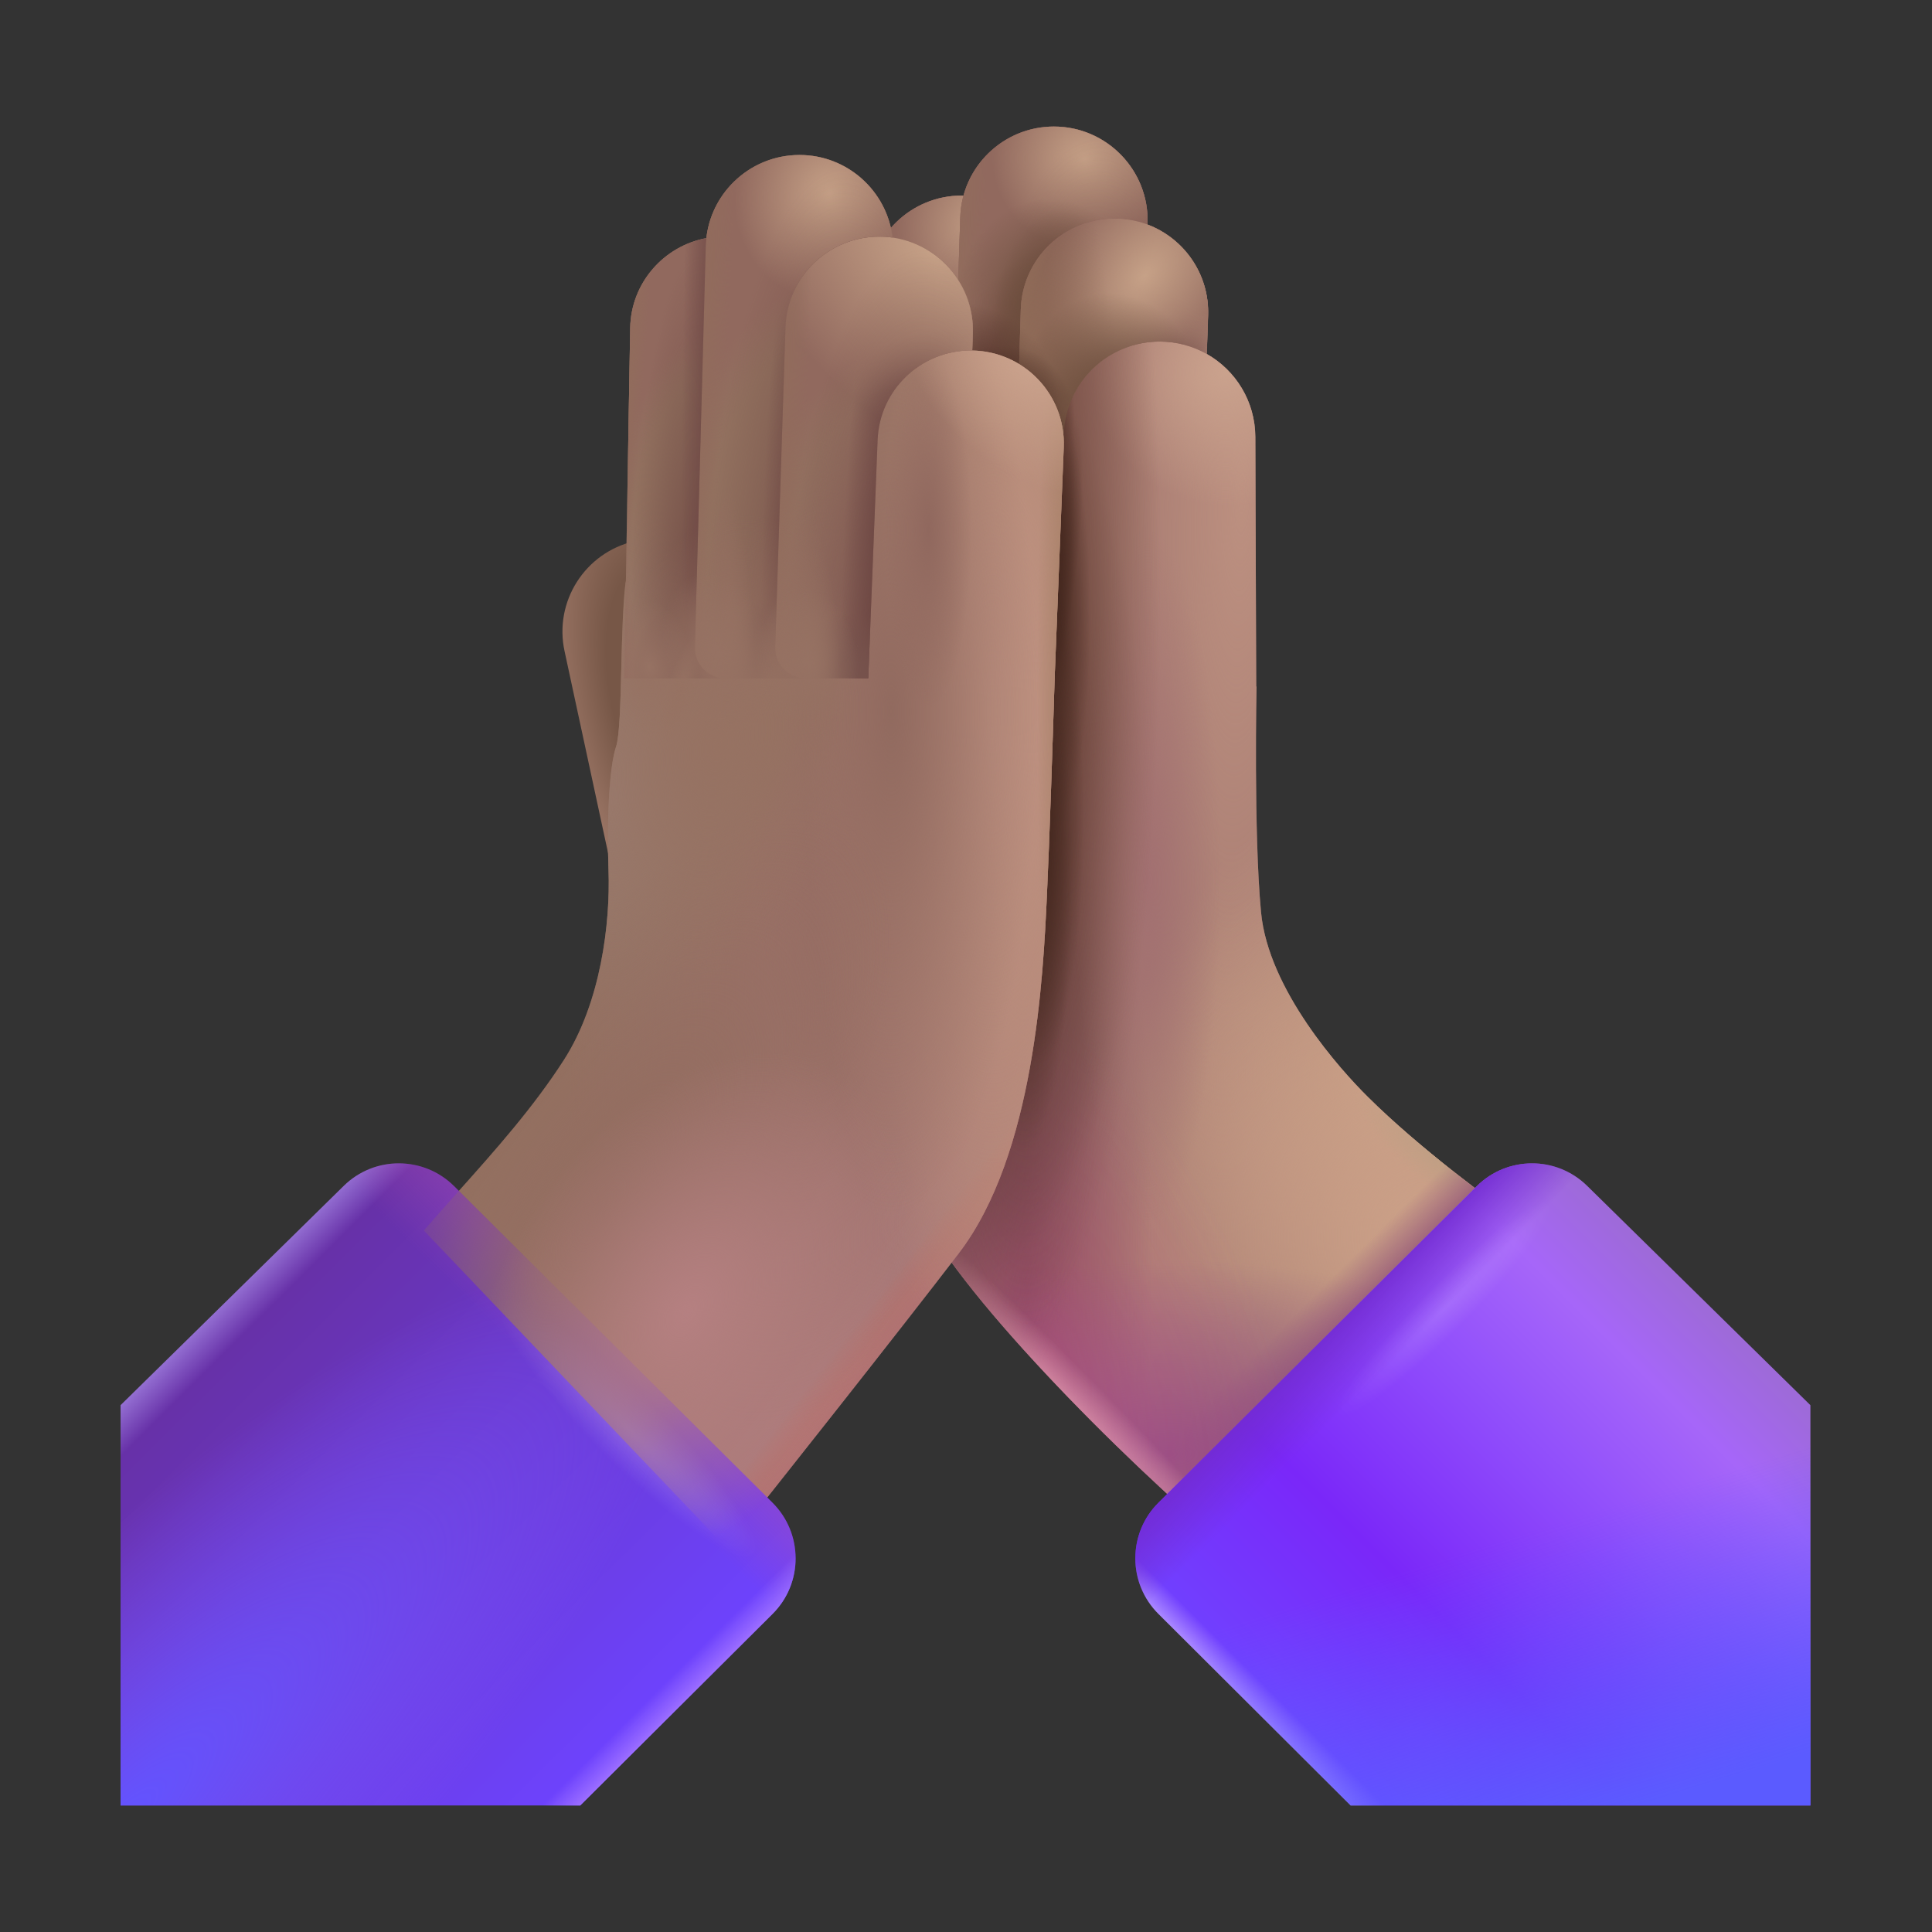<svg width="32" height="32" viewBox="0 0 32 32" fill="none" xmlns="http://www.w3.org/2000/svg">
<rect x="0" y="0" width="32" height="32" fill="#333333" stroke="none"/>
<path d="M14.264 8.29L14.378 4.741C14.405 3.904 15.091 3.239 15.929 3.239L15.959 3.239C16.138 2.579 16.742 2.096 17.456 2.096C18.332 2.096 19.035 2.822 19.007 3.698L19.006 3.719C19.609 3.947 20.031 4.538 20.009 5.221L19.988 5.863C20.467 6.135 20.79 6.648 20.792 7.238L20.807 11.37L20.812 11.372C20.812 11.372 20.763 13.801 20.887 15.111C21.008 16.397 22.206 17.722 22.651 18.164C23.509 19.019 24.71 19.9 25.184 20.233L20.608 25.84C19.07 24.632 16.143 21.738 15.322 20.233C15.283 20.162 15.247 20.082 15.212 19.993C14.37 18.626 13.845 16.771 13.754 16.36C13.719 16.204 13.633 15.986 13.525 15.715C13.342 15.251 13.096 14.63 12.938 13.891C12.737 12.954 12.091 11.147 11.793 10.361C11.615 9.829 11.562 8.637 12.565 8.15C13.273 7.807 13.881 7.994 14.264 8.29Z" fill="#9F736C"/>
<path d="M14.264 8.29L14.378 4.741C14.405 3.904 15.091 3.239 15.929 3.239L15.959 3.239C16.138 2.579 16.742 2.096 17.456 2.096C18.332 2.096 19.035 2.822 19.007 3.698L19.006 3.719C19.609 3.947 20.031 4.538 20.009 5.221L19.988 5.863C20.467 6.135 20.79 6.648 20.792 7.238L20.807 11.37L20.812 11.372C20.812 11.372 20.763 13.801 20.887 15.111C21.008 16.397 22.206 17.722 22.651 18.164C23.509 19.019 24.71 19.9 25.184 20.233L20.608 25.84C19.07 24.632 16.143 21.738 15.322 20.233C15.283 20.162 15.247 20.082 15.212 19.993C14.37 18.626 13.845 16.771 13.754 16.36C13.719 16.204 13.633 15.986 13.525 15.715C13.342 15.251 13.096 14.63 12.938 13.891C12.737 12.954 12.091 11.147 11.793 10.361C11.615 9.829 11.562 8.637 12.565 8.15C13.273 7.807 13.881 7.994 14.264 8.29Z" fill="url(#paint0_radial_37_207)"/>
<path d="M14.264 8.29L14.378 4.741C14.405 3.904 15.091 3.239 15.929 3.239L15.959 3.239C16.138 2.579 16.742 2.096 17.456 2.096C18.332 2.096 19.035 2.822 19.007 3.698L19.006 3.719C19.609 3.947 20.031 4.538 20.009 5.221L19.988 5.863C20.467 6.135 20.79 6.648 20.792 7.238L20.807 11.37L20.812 11.372C20.812 11.372 20.763 13.801 20.887 15.111C21.008 16.397 22.206 17.722 22.651 18.164C23.509 19.019 24.71 19.9 25.184 20.233L20.608 25.84C19.07 24.632 16.143 21.738 15.322 20.233C15.283 20.162 15.247 20.082 15.212 19.993C14.37 18.626 13.845 16.771 13.754 16.36C13.719 16.204 13.633 15.986 13.525 15.715C13.342 15.251 13.096 14.63 12.938 13.891C12.737 12.954 12.091 11.147 11.793 10.361C11.615 9.829 11.562 8.637 12.565 8.15C13.273 7.807 13.881 7.994 14.264 8.29Z" fill="url(#paint1_radial_37_207)"/>
<path d="M14.264 8.29L14.378 4.741C14.405 3.904 15.091 3.239 15.929 3.239L15.959 3.239C16.138 2.579 16.742 2.096 17.456 2.096C18.332 2.096 19.035 2.822 19.007 3.698L19.006 3.719C19.609 3.947 20.031 4.538 20.009 5.221L19.988 5.863C20.467 6.135 20.79 6.648 20.792 7.238L20.807 11.37L20.812 11.372C20.812 11.372 20.763 13.801 20.887 15.111C21.008 16.397 22.206 17.722 22.651 18.164C23.509 19.019 24.71 19.9 25.184 20.233L20.608 25.84C19.07 24.632 16.143 21.738 15.322 20.233C15.283 20.162 15.247 20.082 15.212 19.993C14.37 18.626 13.845 16.771 13.754 16.36C13.719 16.204 13.633 15.986 13.525 15.715C13.342 15.251 13.096 14.63 12.938 13.891C12.737 12.954 12.091 11.147 11.793 10.361C11.615 9.829 11.562 8.637 12.565 8.15C13.273 7.807 13.881 7.994 14.264 8.29Z" fill="url(#paint2_radial_37_207)"/>
<path d="M14.264 8.29L14.378 4.741C14.405 3.904 15.091 3.239 15.929 3.239L15.959 3.239C16.138 2.579 16.742 2.096 17.456 2.096C18.332 2.096 19.035 2.822 19.007 3.698L19.006 3.719C19.609 3.947 20.031 4.538 20.009 5.221L19.988 5.863C20.467 6.135 20.79 6.648 20.792 7.238L20.807 11.37L20.812 11.372C20.812 11.372 20.763 13.801 20.887 15.111C21.008 16.397 22.206 17.722 22.651 18.164C23.509 19.019 24.71 19.9 25.184 20.233L20.608 25.84C19.07 24.632 16.143 21.738 15.322 20.233C15.283 20.162 15.247 20.082 15.212 19.993C14.37 18.626 13.845 16.771 13.754 16.36C13.719 16.204 13.633 15.986 13.525 15.715C13.342 15.251 13.096 14.63 12.938 13.891C12.737 12.954 12.091 11.147 11.793 10.361C11.615 9.829 11.562 8.637 12.565 8.15C13.273 7.807 13.881 7.994 14.264 8.29Z" fill="url(#paint3_radial_37_207)"/>
<path d="M14.264 8.29L14.378 4.741C14.405 3.904 15.091 3.239 15.929 3.239L15.959 3.239C16.138 2.579 16.742 2.096 17.456 2.096C18.332 2.096 19.035 2.822 19.007 3.698L19.006 3.719C19.609 3.947 20.031 4.538 20.009 5.221L19.988 5.863C20.467 6.135 20.79 6.648 20.792 7.238L20.807 11.37L20.812 11.372C20.812 11.372 20.763 13.801 20.887 15.111C21.008 16.397 22.206 17.722 22.651 18.164C23.509 19.019 24.71 19.9 25.184 20.233L20.608 25.84C19.07 24.632 16.143 21.738 15.322 20.233C15.283 20.162 15.247 20.082 15.212 19.993C14.37 18.626 13.845 16.771 13.754 16.36C13.719 16.204 13.633 15.986 13.525 15.715C13.342 15.251 13.096 14.63 12.938 13.891C12.737 12.954 12.091 11.147 11.793 10.361C11.615 9.829 11.562 8.637 12.565 8.15C13.273 7.807 13.881 7.994 14.264 8.29Z" fill="url(#paint4_linear_37_207)"/>
<path d="M14.264 8.29L14.378 4.741C14.405 3.904 15.091 3.239 15.929 3.239L15.959 3.239C16.138 2.579 16.742 2.096 17.456 2.096C18.332 2.096 19.035 2.822 19.007 3.698L19.006 3.719C19.609 3.947 20.031 4.538 20.009 5.221L19.988 5.863C20.467 6.135 20.79 6.648 20.792 7.238L20.807 11.37L20.812 11.372C20.812 11.372 20.763 13.801 20.887 15.111C21.008 16.397 22.206 17.722 22.651 18.164C23.509 19.019 24.71 19.9 25.184 20.233L20.608 25.84C19.07 24.632 16.143 21.738 15.322 20.233C15.283 20.162 15.247 20.082 15.212 19.993C14.37 18.626 13.845 16.771 13.754 16.36C13.719 16.204 13.633 15.986 13.525 15.715C13.342 15.251 13.096 14.63 12.938 13.891C12.737 12.954 12.091 11.147 11.793 10.361C11.615 9.829 11.562 8.637 12.565 8.15C13.273 7.807 13.881 7.994 14.264 8.29Z" fill="url(#paint5_radial_37_207)"/>
<path d="M14.264 8.29L14.378 4.741C14.405 3.904 15.091 3.239 15.929 3.239L15.959 3.239C16.138 2.579 16.742 2.096 17.456 2.096C18.332 2.096 19.035 2.822 19.007 3.698L19.006 3.719C19.609 3.947 20.031 4.538 20.009 5.221L19.988 5.863C20.467 6.135 20.79 6.648 20.792 7.238L20.807 11.37L20.812 11.372C20.812 11.372 20.763 13.801 20.887 15.111C21.008 16.397 22.206 17.722 22.651 18.164C23.509 19.019 24.71 19.9 25.184 20.233L20.608 25.84C19.07 24.632 16.143 21.738 15.322 20.233C15.283 20.162 15.247 20.082 15.212 19.993C14.37 18.626 13.845 16.771 13.754 16.36C13.719 16.204 13.633 15.986 13.525 15.715C13.342 15.251 13.096 14.63 12.938 13.891C12.737 12.954 12.091 11.147 11.793 10.361C11.615 9.829 11.562 8.637 12.565 8.15C13.273 7.807 13.881 7.994 14.264 8.29Z" fill="url(#paint6_radial_37_207)"/>
<path d="M14.264 8.29L14.378 4.741C14.405 3.904 15.091 3.239 15.929 3.239L15.959 3.239C16.138 2.579 16.742 2.096 17.456 2.096C18.332 2.096 19.035 2.822 19.007 3.698L19.006 3.719C19.609 3.947 20.031 4.538 20.009 5.221L19.988 5.863C20.467 6.135 20.79 6.648 20.792 7.238L20.807 11.37L20.812 11.372C20.812 11.372 20.763 13.801 20.887 15.111C21.008 16.397 22.206 17.722 22.651 18.164C23.509 19.019 24.71 19.9 25.184 20.233L20.608 25.84C19.07 24.632 16.143 21.738 15.322 20.233C15.283 20.162 15.247 20.082 15.212 19.993C14.37 18.626 13.845 16.771 13.754 16.36C13.719 16.204 13.633 15.986 13.525 15.715C13.342 15.251 13.096 14.63 12.938 13.891C12.737 12.954 12.091 11.147 11.793 10.361C11.615 9.829 11.562 8.637 12.565 8.15C13.273 7.807 13.881 7.994 14.264 8.29Z" fill="url(#paint7_radial_37_207)"/>
<path d="M14.264 8.29L14.378 4.741C14.405 3.904 15.091 3.239 15.929 3.239L15.959 3.239C16.138 2.579 16.742 2.096 17.456 2.096C18.332 2.096 19.035 2.822 19.007 3.698L19.006 3.719C19.609 3.947 20.031 4.538 20.009 5.221L19.988 5.863C20.467 6.135 20.79 6.648 20.792 7.238L20.807 11.37L20.812 11.372C20.812 11.372 20.763 13.801 20.887 15.111C21.008 16.397 22.206 17.722 22.651 18.164C23.509 19.019 24.71 19.9 25.184 20.233L20.608 25.84C19.07 24.632 16.143 21.738 15.322 20.233C15.283 20.162 15.247 20.082 15.212 19.993C14.37 18.626 13.845 16.771 13.754 16.36C13.719 16.204 13.633 15.986 13.525 15.715C13.342 15.251 13.096 14.63 12.938 13.891C12.737 12.954 12.091 11.147 11.793 10.361C11.615 9.829 11.562 8.637 12.565 8.15C13.273 7.807 13.881 7.994 14.264 8.29Z" fill="url(#paint8_radial_37_207)"/>
<path d="M14.264 8.29L14.378 4.741C14.405 3.904 15.091 3.239 15.929 3.239L15.959 3.239C16.138 2.579 16.742 2.096 17.456 2.096C18.332 2.096 19.035 2.822 19.007 3.698L19.006 3.719C19.609 3.947 20.031 4.538 20.009 5.221L19.988 5.863C20.467 6.135 20.79 6.648 20.792 7.238L20.807 11.37L20.812 11.372C20.812 11.372 20.763 13.801 20.887 15.111C21.008 16.397 22.206 17.722 22.651 18.164C23.509 19.019 24.71 19.9 25.184 20.233L20.608 25.84C19.07 24.632 16.143 21.738 15.322 20.233C15.283 20.162 15.247 20.082 15.212 19.993C14.37 18.626 13.845 16.771 13.754 16.36C13.719 16.204 13.633 15.986 13.525 15.715C13.342 15.251 13.096 14.63 12.938 13.891C12.737 12.954 12.091 11.147 11.793 10.361C11.615 9.829 11.562 8.637 12.565 8.15C13.273 7.807 13.881 7.994 14.264 8.29Z" fill="url(#paint9_radial_37_207)"/>
<path d="M14.264 8.29L14.378 4.741C14.405 3.904 15.091 3.239 15.929 3.239L15.959 3.239C16.138 2.579 16.742 2.096 17.456 2.096C18.332 2.096 19.035 2.822 19.007 3.698L19.006 3.719C19.609 3.947 20.031 4.538 20.009 5.221L19.988 5.863C20.467 6.135 20.79 6.648 20.792 7.238L20.807 11.37L20.812 11.372C20.812 11.372 20.763 13.801 20.887 15.111C21.008 16.397 22.206 17.722 22.651 18.164C23.509 19.019 24.71 19.9 25.184 20.233L20.608 25.84C19.07 24.632 16.143 21.738 15.322 20.233C15.283 20.162 15.247 20.082 15.212 19.993C14.37 18.626 13.845 16.771 13.754 16.36C13.719 16.204 13.633 15.986 13.525 15.715C13.342 15.251 13.096 14.63 12.938 13.891C12.737 12.954 12.091 11.147 11.793 10.361C11.615 9.829 11.562 8.637 12.565 8.15C13.273 7.807 13.881 7.994 14.264 8.29Z" fill="url(#paint10_radial_37_207)"/>
<path d="M14.264 8.29L14.378 4.741C14.405 3.904 15.091 3.239 15.929 3.239L15.959 3.239C16.138 2.579 16.742 2.096 17.456 2.096C18.332 2.096 19.035 2.822 19.007 3.698L19.006 3.719C19.609 3.947 20.031 4.538 20.009 5.221L19.988 5.863C20.467 6.135 20.79 6.648 20.792 7.238L20.807 11.37L20.812 11.372C20.812 11.372 20.763 13.801 20.887 15.111C21.008 16.397 22.206 17.722 22.651 18.164C23.509 19.019 24.71 19.9 25.184 20.233L20.608 25.84C19.07 24.632 16.143 21.738 15.322 20.233C15.283 20.162 15.247 20.082 15.212 19.993C14.37 18.626 13.845 16.771 13.754 16.36C13.719 16.204 13.633 15.986 13.525 15.715C13.342 15.251 13.096 14.63 12.938 13.891C12.737 12.954 12.091 11.147 11.793 10.361C11.615 9.829 11.562 8.637 12.565 8.15C13.273 7.807 13.881 7.994 14.264 8.29Z" fill="url(#paint11_radial_37_207)"/>
<path d="M14.264 8.29L14.378 4.741C14.405 3.904 15.091 3.239 15.929 3.239L15.959 3.239C16.138 2.579 16.742 2.096 17.456 2.096C18.332 2.096 19.035 2.822 19.007 3.698L19.006 3.719C19.609 3.947 20.031 4.538 20.009 5.221L19.988 5.863C20.467 6.135 20.79 6.648 20.792 7.238L20.807 11.37L20.812 11.372C20.812 11.372 20.763 13.801 20.887 15.111C21.008 16.397 22.206 17.722 22.651 18.164C23.509 19.019 24.71 19.9 25.184 20.233L20.608 25.84C19.07 24.632 16.143 21.738 15.322 20.233C15.283 20.162 15.247 20.082 15.212 19.993C14.37 18.626 13.845 16.771 13.754 16.36C13.719 16.204 13.633 15.986 13.525 15.715C13.342 15.251 13.096 14.63 12.938 13.891C12.737 12.954 12.091 11.147 11.793 10.361C11.615 9.829 11.562 8.637 12.565 8.15C13.273 7.807 13.881 7.994 14.264 8.29Z" fill="url(#paint12_radial_37_207)"/>
<path d="M14.264 8.29L14.378 4.741C14.405 3.904 15.091 3.239 15.929 3.239L15.959 3.239C16.138 2.579 16.742 2.096 17.456 2.096C18.332 2.096 19.035 2.822 19.007 3.698L19.006 3.719C19.609 3.947 20.031 4.538 20.009 5.221L19.988 5.863C20.467 6.135 20.79 6.648 20.792 7.238L20.807 11.37L20.812 11.372C20.812 11.372 20.763 13.801 20.887 15.111C21.008 16.397 22.206 17.722 22.651 18.164C23.509 19.019 24.71 19.9 25.184 20.233L20.608 25.84C19.07 24.632 16.143 21.738 15.322 20.233C15.283 20.162 15.247 20.082 15.212 19.993C14.37 18.626 13.845 16.771 13.754 16.36C13.719 16.204 13.633 15.986 13.525 15.715C13.342 15.251 13.096 14.63 12.938 13.891C12.737 12.954 12.091 11.147 11.793 10.361C11.615 9.829 11.562 8.637 12.565 8.15C13.273 7.807 13.881 7.994 14.264 8.29Z" fill="url(#paint13_radial_37_207)"/>
<path d="M15.959 3.239C15.927 3.354 15.909 3.474 15.905 3.598L15.718 9.412H17.333L17.296 10.554H14.191L14.378 4.741C14.405 3.904 15.091 3.239 15.929 3.239C15.939 3.239 15.949 3.239 15.959 3.239Z" fill="url(#paint14_radial_37_207)"/>
<path d="M15.959 3.239C15.927 3.354 15.909 3.474 15.905 3.598L15.718 9.412H17.333L17.296 10.554H14.191L14.378 4.741C14.405 3.904 15.091 3.239 15.929 3.239C15.939 3.239 15.949 3.239 15.959 3.239Z" fill="url(#paint15_radial_37_207)"/>
<path d="M15.959 3.239C15.927 3.354 15.909 3.474 15.905 3.598L15.718 9.412H17.333L17.296 10.554H14.191L14.378 4.741C14.405 3.904 15.091 3.239 15.929 3.239C15.939 3.239 15.949 3.239 15.959 3.239Z" fill="url(#paint16_radial_37_207)"/>
<path d="M15.959 3.239C15.927 3.354 15.909 3.474 15.905 3.598L15.718 9.412H17.333L17.296 10.554H14.191L14.378 4.741C14.405 3.904 15.091 3.239 15.929 3.239C15.939 3.239 15.949 3.239 15.959 3.239Z" fill="url(#paint17_radial_37_207)"/>
<path d="M15.959 3.239C15.927 3.354 15.909 3.474 15.905 3.598L15.718 9.412H17.333L17.296 10.554H14.191L14.378 4.741C14.405 3.904 15.091 3.239 15.929 3.239C15.939 3.239 15.949 3.239 15.959 3.239Z" fill="url(#paint18_radial_37_207)"/>
<path d="M15.959 3.239C15.927 3.354 15.909 3.474 15.905 3.598L15.718 9.412H17.333L17.296 10.554H14.191L14.378 4.741C14.405 3.904 15.091 3.239 15.929 3.239C15.939 3.239 15.949 3.239 15.959 3.239Z" fill="url(#paint19_radial_37_207)"/>
<path d="M17.456 2.096C16.618 2.096 15.932 2.761 15.905 3.598L15.751 8.38C15.733 8.944 16.186 9.412 16.75 9.412H16.769L16.907 5.122C16.934 4.284 17.62 3.62 18.458 3.62C18.651 3.62 18.836 3.655 19.006 3.719L19.007 3.698C19.035 2.822 18.332 2.096 17.456 2.096Z" fill="url(#paint20_radial_37_207)"/>
<path d="M17.456 2.096C16.618 2.096 15.932 2.761 15.905 3.598L15.751 8.38C15.733 8.944 16.186 9.412 16.75 9.412H16.769L16.907 5.122C16.934 4.284 17.62 3.62 18.458 3.62C18.651 3.62 18.836 3.655 19.006 3.719L19.007 3.698C19.035 2.822 18.332 2.096 17.456 2.096Z" fill="url(#paint21_radial_37_207)"/>
<path d="M17.456 2.096C16.618 2.096 15.932 2.761 15.905 3.598L15.751 8.38C15.733 8.944 16.186 9.412 16.75 9.412H16.769L16.907 5.122C16.934 4.284 17.62 3.62 18.458 3.62C18.651 3.62 18.836 3.655 19.006 3.719L19.007 3.698C19.035 2.822 18.332 2.096 17.456 2.096Z" fill="url(#paint22_radial_37_207)"/>
<path d="M17.456 2.096C16.618 2.096 15.932 2.761 15.905 3.598L15.751 8.38C15.733 8.944 16.186 9.412 16.75 9.412H16.769L16.907 5.122C16.934 4.284 17.62 3.62 18.458 3.62C18.651 3.62 18.836 3.655 19.006 3.719L19.007 3.698C19.035 2.822 18.332 2.096 17.456 2.096Z" fill="url(#paint23_radial_37_207)"/>
<path d="M17.456 2.096C16.618 2.096 15.932 2.761 15.905 3.598L15.751 8.38C15.733 8.944 16.186 9.412 16.75 9.412H16.769L16.907 5.122C16.934 4.284 17.62 3.62 18.458 3.62C18.651 3.62 18.836 3.655 19.006 3.719L19.007 3.698C19.035 2.822 18.332 2.096 17.456 2.096Z" fill="url(#paint24_radial_37_207)"/>
<path d="M17.456 2.096C16.618 2.096 15.932 2.761 15.905 3.598L15.751 8.38C15.733 8.944 16.186 9.412 16.75 9.412H16.769L16.907 5.122C16.934 4.284 17.62 3.62 18.458 3.62C18.651 3.62 18.836 3.655 19.006 3.719L19.007 3.698C19.035 2.822 18.332 2.096 17.456 2.096Z" fill="url(#paint25_radial_37_207)"/>
<path d="M17.456 2.096C16.618 2.096 15.932 2.761 15.905 3.598L15.751 8.38C15.733 8.944 16.186 9.412 16.75 9.412H16.769L16.907 5.122C16.934 4.284 17.62 3.62 18.458 3.62C18.651 3.62 18.836 3.655 19.006 3.719L19.007 3.698C19.035 2.822 18.332 2.096 17.456 2.096Z" fill="url(#paint26_radial_37_207)"/>
<path d="M17.456 2.096C16.618 2.096 15.932 2.761 15.905 3.598L15.751 8.38C15.733 8.944 16.186 9.412 16.75 9.412H16.769L16.907 5.122C16.934 4.284 17.62 3.62 18.458 3.62C18.651 3.62 18.836 3.655 19.006 3.719L19.007 3.698C19.035 2.822 18.332 2.096 17.456 2.096Z" fill="url(#paint27_radial_37_207)"/>
<path d="M18.46 3.62C17.621 3.62 16.934 4.285 16.908 5.123L16.736 10.689C16.727 10.971 16.953 11.204 17.236 11.204H17.462L17.621 7.181C17.655 6.33 18.354 5.657 19.206 5.657C19.491 5.657 19.759 5.733 19.991 5.865L20.011 5.22C20.038 4.344 19.336 3.62 18.46 3.62Z" fill="url(#paint28_radial_37_207)"/>
<path d="M18.46 3.62C17.621 3.62 16.934 4.285 16.908 5.123L16.736 10.689C16.727 10.971 16.953 11.204 17.236 11.204H17.462L17.621 7.181C17.655 6.33 18.354 5.657 19.206 5.657C19.491 5.657 19.759 5.733 19.991 5.865L20.011 5.22C20.038 4.344 19.336 3.62 18.46 3.62Z" fill="url(#paint29_radial_37_207)"/>
<path d="M18.46 3.62C17.621 3.62 16.934 4.285 16.908 5.123L16.736 10.689C16.727 10.971 16.953 11.204 17.236 11.204H17.462L17.621 7.181C17.655 6.33 18.354 5.657 19.206 5.657C19.491 5.657 19.759 5.733 19.991 5.865L20.011 5.22C20.038 4.344 19.336 3.62 18.46 3.62Z" fill="url(#paint30_radial_37_207)"/>
<path d="M18.46 3.62C17.621 3.62 16.934 4.285 16.908 5.123L16.736 10.689C16.727 10.971 16.953 11.204 17.236 11.204H17.462L17.621 7.181C17.655 6.33 18.354 5.657 19.206 5.657C19.491 5.657 19.759 5.733 19.991 5.865L20.011 5.22C20.038 4.344 19.336 3.62 18.46 3.62Z" fill="url(#paint31_radial_37_207)"/>
<path d="M18.46 3.62C17.621 3.62 16.934 4.285 16.908 5.123L16.736 10.689C16.727 10.971 16.953 11.204 17.236 11.204H17.462L17.621 7.181C17.655 6.33 18.354 5.657 19.206 5.657C19.491 5.657 19.759 5.733 19.991 5.865L20.011 5.22C20.038 4.344 19.336 3.62 18.46 3.62Z" fill="url(#paint32_radial_37_207)"/>
<path d="M18.46 3.62C17.621 3.62 16.934 4.285 16.908 5.123L16.736 10.689C16.727 10.971 16.953 11.204 17.236 11.204H17.462L17.621 7.181C17.655 6.33 18.354 5.657 19.206 5.657C19.491 5.657 19.759 5.733 19.991 5.865L20.011 5.22C20.038 4.344 19.336 3.62 18.46 3.62Z" fill="url(#paint33_radial_37_207)"/>
<path d="M18.46 3.62C17.621 3.62 16.934 4.285 16.908 5.123L16.736 10.689C16.727 10.971 16.953 11.204 17.236 11.204H17.462L17.621 7.181C17.655 6.33 18.354 5.657 19.206 5.657C19.491 5.657 19.759 5.733 19.991 5.865L20.011 5.22C20.038 4.344 19.336 3.62 18.46 3.62Z" fill="url(#paint34_linear_37_207)"/>
<path d="M18.46 3.62C17.621 3.62 16.934 4.285 16.908 5.123L16.736 10.689C16.727 10.971 16.953 11.204 17.236 11.204H17.462L17.621 7.181C17.655 6.33 18.354 5.657 19.206 5.657C19.491 5.657 19.759 5.733 19.991 5.865L20.011 5.22C20.038 4.344 19.336 3.62 18.46 3.62Z" fill="url(#paint35_radial_37_207)"/>
<path d="M17.621 7.181C17.655 6.33 18.354 5.657 19.206 5.657V5.657C20.08 5.657 20.789 6.364 20.792 7.238L20.807 11.524L17.446 11.609L17.621 7.181Z" fill="url(#paint36_radial_37_207)"/>
<path d="M26.288 19.641L29.986 23.274V29.904H22.371L19.187 26.732C18.677 26.224 18.677 25.397 19.188 24.889L24.46 19.647C24.965 19.145 25.78 19.142 26.288 19.641Z" fill="url(#paint37_linear_37_207)"/>
<path d="M26.288 19.641L29.986 23.274V29.904H22.371L19.187 26.732C18.677 26.224 18.677 25.397 19.188 24.889L24.46 19.647C24.965 19.145 25.78 19.142 26.288 19.641Z" fill="url(#paint38_linear_37_207)"/>
<path d="M26.288 19.641L29.986 23.274V29.904H22.371L19.187 26.732C18.677 26.224 18.677 25.397 19.188 24.889L24.46 19.647C24.965 19.145 25.78 19.142 26.288 19.641Z" fill="url(#paint39_linear_37_207)"/>
<path d="M26.288 19.641L29.986 23.274V29.904H22.371L19.187 26.732C18.677 26.224 18.677 25.397 19.188 24.889L24.46 19.647C24.965 19.145 25.78 19.142 26.288 19.641Z" fill="url(#paint40_radial_37_207)"/>
<ellipse cx="0.777" cy="2.252" rx="0.777" ry="2.252" transform="matrix(1 0.019 -0.019 1 15.979 8.305)" fill="url(#paint41_radial_37_207)"/>
<ellipse cx="0.777" cy="2.252" rx="0.777" ry="2.252" transform="matrix(1 0.019 -0.019 1 15.979 8.305)" fill="url(#paint42_radial_37_207)"/>
<ellipse cx="0.777" cy="2.252" rx="0.777" ry="2.252" transform="matrix(1 0.019 -0.019 1 15.979 8.305)" fill="url(#paint43_radial_37_207)"/>
<ellipse cx="0.777" cy="2.252" rx="0.777" ry="2.252" transform="matrix(1 0.019 -0.019 1 15.979 8.305)" fill="url(#paint44_radial_37_207)"/>
<ellipse cx="0.777" cy="2.252" rx="0.777" ry="2.252" transform="matrix(1 0.019 -0.019 1 15.979 8.305)" fill="url(#paint45_radial_37_207)"/>
<ellipse cx="0.574" cy="2.252" rx="0.574" ry="2.252" transform="matrix(1 0.005 -0.005 1 15.639 6.701)" fill="url(#paint46_radial_37_207)"/>
<ellipse cx="0.574" cy="2.252" rx="0.574" ry="2.252" transform="matrix(1 0.005 -0.005 1 15.639 6.701)" fill="url(#paint47_radial_37_207)"/>
<ellipse cx="0.574" cy="2.252" rx="0.574" ry="2.252" transform="matrix(1 0.005 -0.005 1 15.639 6.701)" fill="url(#paint48_radial_37_207)"/>
<ellipse cx="0.574" cy="2.252" rx="0.574" ry="2.252" transform="matrix(1 0.005 -0.005 1 15.639 6.701)" fill="url(#paint49_radial_37_207)"/>
<ellipse cx="0.574" cy="2.252" rx="0.574" ry="2.252" transform="matrix(1 0.005 -0.005 1 15.639 6.701)" fill="url(#paint50_radial_37_207)"/>
<path d="M14.264 8.29L14.378 4.741C14.405 3.904 15.091 3.239 15.929 3.239L15.959 3.239C16.138 2.579 16.742 2.096 17.456 2.096C18.332 2.096 19.035 2.822 19.007 3.698L19.006 3.719C19.609 3.947 20.031 4.538 20.009 5.221L19.988 5.863C20.467 6.135 20.79 6.648 20.792 7.238L20.807 11.37L20.812 11.372C20.812 11.372 20.763 13.801 20.887 15.111C21.008 16.397 22.206 17.722 22.651 18.164C23.509 19.019 24.71 19.9 25.184 20.233L20.608 25.84C19.07 24.632 16.143 21.738 15.322 20.233C15.283 20.162 15.247 20.082 15.212 19.993C14.37 18.626 13.845 16.771 13.754 16.36C13.719 16.204 13.633 15.986 13.525 15.715C13.342 15.251 13.096 14.63 12.938 13.891C12.737 12.954 12.091 11.147 11.793 10.361C11.615 9.829 11.562 8.637 12.565 8.15C13.273 7.807 13.881 7.994 14.264 8.29Z" fill="url(#paint51_radial_37_207)"/>
<path d="M14.264 8.29L14.378 4.741C14.405 3.904 15.091 3.239 15.929 3.239L15.959 3.239C16.138 2.579 16.742 2.096 17.456 2.096C18.332 2.096 19.035 2.822 19.007 3.698L19.006 3.719C19.609 3.947 20.031 4.538 20.009 5.221L19.988 5.863C20.467 6.135 20.79 6.648 20.792 7.238L20.807 11.37L20.812 11.372C20.812 11.372 20.763 13.801 20.887 15.111C21.008 16.397 22.206 17.722 22.651 18.164C23.509 19.019 24.71 19.9 25.184 20.233L20.608 25.84C19.07 24.632 16.143 21.738 15.322 20.233C15.283 20.162 15.247 20.082 15.212 19.993C14.37 18.626 13.845 16.771 13.754 16.36C13.719 16.204 13.633 15.986 13.525 15.715C13.342 15.251 13.096 14.63 12.938 13.891C12.737 12.954 12.091 11.147 11.793 10.361C11.615 9.829 11.562 8.637 12.565 8.15C13.273 7.807 13.881 7.994 14.264 8.29Z" fill="url(#paint52_radial_37_207)"/>
<path d="M14.264 8.29L14.378 4.741C14.405 3.904 15.091 3.239 15.929 3.239L15.959 3.239C16.138 2.579 16.742 2.096 17.456 2.096C18.332 2.096 19.035 2.822 19.007 3.698L19.006 3.719C19.609 3.947 20.031 4.538 20.009 5.221L19.988 5.863C20.467 6.135 20.79 6.648 20.792 7.238L20.807 11.37L20.812 11.372C20.812 11.372 20.763 13.801 20.887 15.111C21.008 16.397 22.206 17.722 22.651 18.164C23.509 19.019 24.71 19.9 25.184 20.233L20.608 25.84C19.07 24.632 16.143 21.738 15.322 20.233C15.283 20.162 15.247 20.082 15.212 19.993C14.37 18.626 13.845 16.771 13.754 16.36C13.719 16.204 13.633 15.986 13.525 15.715C13.342 15.251 13.096 14.63 12.938 13.891C12.737 12.954 12.091 11.147 11.793 10.361C11.615 9.829 11.562 8.637 12.565 8.15C13.273 7.807 13.881 7.994 14.264 8.29Z" fill="url(#paint53_radial_37_207)"/>
<path d="M14.264 8.29L14.378 4.741C14.405 3.904 15.091 3.239 15.929 3.239L15.959 3.239C16.138 2.579 16.742 2.096 17.456 2.096C18.332 2.096 19.035 2.822 19.007 3.698L19.006 3.719C19.609 3.947 20.031 4.538 20.009 5.221L19.988 5.863C20.467 6.135 20.79 6.648 20.792 7.238L20.807 11.37L20.812 11.372C20.812 11.372 20.763 13.801 20.887 15.111C21.008 16.397 22.206 17.722 22.651 18.164C23.509 19.019 24.71 19.9 25.184 20.233L20.608 25.84C19.07 24.632 16.143 21.738 15.322 20.233C15.283 20.162 15.247 20.082 15.212 19.993C14.37 18.626 13.845 16.771 13.754 16.36C13.719 16.204 13.633 15.986 13.525 15.715C13.342 15.251 13.096 14.63 12.938 13.891C12.737 12.954 12.091 11.147 11.793 10.361C11.615 9.829 11.562 8.637 12.565 8.15C13.273 7.807 13.881 7.994 14.264 8.29Z" fill="url(#paint54_radial_37_207)"/>
<path d="M14.264 8.29L14.378 4.741C14.405 3.904 15.091 3.239 15.929 3.239L15.959 3.239C16.138 2.579 16.742 2.096 17.456 2.096C18.332 2.096 19.035 2.822 19.007 3.698L19.006 3.719C19.609 3.947 20.031 4.538 20.009 5.221L19.988 5.863C20.467 6.135 20.79 6.648 20.792 7.238L20.807 11.37L20.812 11.372C20.812 11.372 20.763 13.801 20.887 15.111C21.008 16.397 22.206 17.722 22.651 18.164C23.509 19.019 24.71 19.9 25.184 20.233L20.608 25.84C19.07 24.632 16.143 21.738 15.322 20.233C15.283 20.162 15.247 20.082 15.212 19.993C14.37 18.626 13.845 16.771 13.754 16.36C13.719 16.204 13.633 15.986 13.525 15.715C13.342 15.251 13.096 14.63 12.938 13.891C12.737 12.954 12.091 11.147 11.793 10.361C11.615 9.829 11.562 8.637 12.565 8.15C13.273 7.807 13.881 7.994 14.264 8.29Z" fill="url(#paint55_radial_37_207)"/>
<path d="M14.264 8.29L14.378 4.741C14.405 3.904 15.091 3.239 15.929 3.239L15.959 3.239C16.138 2.579 16.742 2.096 17.456 2.096C18.332 2.096 19.035 2.822 19.007 3.698L19.006 3.719C19.609 3.947 20.031 4.538 20.009 5.221L19.988 5.863C20.467 6.135 20.79 6.648 20.792 7.238L20.807 11.37L20.812 11.372C20.812 11.372 20.763 13.801 20.887 15.111C21.008 16.397 22.206 17.722 22.651 18.164C23.509 19.019 24.71 19.9 25.184 20.233L20.608 25.84C19.07 24.632 16.143 21.738 15.322 20.233C15.283 20.162 15.247 20.082 15.212 19.993C14.37 18.626 13.845 16.771 13.754 16.36C13.719 16.204 13.633 15.986 13.525 15.715C13.342 15.251 13.096 14.63 12.938 13.891C12.737 12.954 12.091 11.147 11.793 10.361C11.615 9.829 11.562 8.637 12.565 8.15C13.273 7.807 13.881 7.994 14.264 8.29Z" fill="url(#paint56_radial_37_207)"/>
<path d="M9.351 10.786C9.173 9.965 9.688 9.154 10.507 8.964V8.964C11.354 8.768 12.197 9.312 12.368 10.165L13.491 15.784L10.574 16.46L9.351 10.786Z" fill="url(#paint57_radial_37_207)"/>
<path d="M10.367 9.624L10.438 5.433C10.451 4.688 10.991 4.074 11.7 3.944C11.787 3.167 12.446 2.567 13.242 2.567C14.039 2.567 14.693 3.167 14.784 3.935C15.554 4.045 16.138 4.72 16.113 5.521L16.103 5.806C16.967 5.82 17.653 6.542 17.619 7.408L17.469 11.209C17.438 12.213 17.383 13.923 17.34 14.835C17.278 16.178 17.137 19.115 15.882 20.756C14.878 22.068 12.902 24.562 12.039 25.645L7.02 20.381C7.203 20.17 7.39 19.961 7.576 19.752C8.204 19.05 8.833 18.345 9.342 17.553C9.953 16.6 10.11 15.288 10.079 14.413C10.047 13.538 10.094 12.695 10.204 12.367C10.263 12.19 10.277 11.636 10.292 11.044C10.304 10.534 10.318 9.995 10.361 9.648C10.362 9.64 10.364 9.632 10.367 9.624Z" fill="url(#paint58_linear_37_207)"/>
<path d="M10.367 9.624L10.438 5.433C10.451 4.688 10.991 4.074 11.7 3.944C11.787 3.167 12.446 2.567 13.242 2.567C14.039 2.567 14.693 3.167 14.784 3.935C15.554 4.045 16.138 4.72 16.113 5.521L16.103 5.806C16.967 5.82 17.653 6.542 17.619 7.408L17.469 11.209C17.438 12.213 17.383 13.923 17.34 14.835C17.278 16.178 17.137 19.115 15.882 20.756C14.878 22.068 12.902 24.562 12.039 25.645L7.02 20.381C7.203 20.17 7.39 19.961 7.576 19.752C8.204 19.05 8.833 18.345 9.342 17.553C9.953 16.6 10.11 15.288 10.079 14.413C10.047 13.538 10.094 12.695 10.204 12.367C10.263 12.19 10.277 11.636 10.292 11.044C10.304 10.534 10.318 9.995 10.361 9.648C10.362 9.64 10.364 9.632 10.367 9.624Z" fill="url(#paint59_linear_37_207)"/>
<path d="M10.367 9.624L10.438 5.433C10.451 4.688 10.991 4.074 11.7 3.944C11.787 3.167 12.446 2.567 13.242 2.567C14.039 2.567 14.693 3.167 14.784 3.935C15.554 4.045 16.138 4.72 16.113 5.521L16.103 5.806C16.967 5.82 17.653 6.542 17.619 7.408L17.469 11.209C17.438 12.213 17.383 13.923 17.34 14.835C17.278 16.178 17.137 19.115 15.882 20.756C14.878 22.068 12.902 24.562 12.039 25.645L7.02 20.381C7.203 20.17 7.39 19.961 7.576 19.752C8.204 19.05 8.833 18.345 9.342 17.553C9.953 16.6 10.11 15.288 10.079 14.413C10.047 13.538 10.094 12.695 10.204 12.367C10.263 12.19 10.277 11.636 10.292 11.044C10.304 10.534 10.318 9.995 10.361 9.648C10.362 9.64 10.364 9.632 10.367 9.624Z" fill="url(#paint60_radial_37_207)"/>
<path d="M10.367 9.624L10.438 5.433C10.451 4.688 10.991 4.074 11.7 3.944C11.787 3.167 12.446 2.567 13.242 2.567C14.039 2.567 14.693 3.167 14.784 3.935C15.554 4.045 16.138 4.72 16.113 5.521L16.103 5.806C16.967 5.82 17.653 6.542 17.619 7.408L17.469 11.209C17.438 12.213 17.383 13.923 17.34 14.835C17.278 16.178 17.137 19.115 15.882 20.756C14.878 22.068 12.902 24.562 12.039 25.645L7.02 20.381C7.203 20.17 7.39 19.961 7.576 19.752C8.204 19.05 8.833 18.345 9.342 17.553C9.953 16.6 10.11 15.288 10.079 14.413C10.047 13.538 10.094 12.695 10.204 12.367C10.263 12.19 10.277 11.636 10.292 11.044C10.304 10.534 10.318 9.995 10.361 9.648C10.362 9.64 10.364 9.632 10.367 9.624Z" fill="url(#paint61_radial_37_207)"/>
<path d="M10.367 9.624L10.438 5.433C10.451 4.688 10.991 4.074 11.7 3.944C11.787 3.167 12.446 2.567 13.242 2.567C14.039 2.567 14.693 3.167 14.784 3.935C15.554 4.045 16.138 4.72 16.113 5.521L16.103 5.806C16.967 5.82 17.653 6.542 17.619 7.408L17.469 11.209C17.438 12.213 17.383 13.923 17.34 14.835C17.278 16.178 17.137 19.115 15.882 20.756C14.878 22.068 12.902 24.562 12.039 25.645L7.02 20.381C7.203 20.17 7.39 19.961 7.576 19.752C8.204 19.05 8.833 18.345 9.342 17.553C9.953 16.6 10.11 15.288 10.079 14.413C10.047 13.538 10.094 12.695 10.204 12.367C10.263 12.19 10.277 11.636 10.292 11.044C10.304 10.534 10.318 9.995 10.361 9.648C10.362 9.64 10.364 9.632 10.367 9.624Z" fill="url(#paint62_radial_37_207)"/>
<path d="M10.367 9.624L10.438 5.433C10.451 4.688 10.991 4.074 11.7 3.944C11.787 3.167 12.446 2.567 13.242 2.567C14.039 2.567 14.693 3.167 14.784 3.935C15.554 4.045 16.138 4.72 16.113 5.521L16.103 5.806C16.967 5.82 17.653 6.542 17.619 7.408L17.469 11.209C17.438 12.213 17.383 13.923 17.34 14.835C17.278 16.178 17.137 19.115 15.882 20.756C14.878 22.068 12.902 24.562 12.039 25.645L7.02 20.381C7.203 20.17 7.39 19.961 7.576 19.752C8.204 19.05 8.833 18.345 9.342 17.553C9.953 16.6 10.11 15.288 10.079 14.413C10.047 13.538 10.094 12.695 10.204 12.367C10.263 12.19 10.277 11.636 10.292 11.044C10.304 10.534 10.318 9.995 10.361 9.648C10.362 9.64 10.364 9.632 10.367 9.624Z" fill="url(#paint63_radial_37_207)"/>
<path d="M10.367 9.624L10.438 5.433C10.451 4.688 10.991 4.074 11.7 3.944C11.787 3.167 12.446 2.567 13.242 2.567C14.039 2.567 14.693 3.167 14.784 3.935C15.554 4.045 16.138 4.72 16.113 5.521L16.103 5.806C16.967 5.82 17.653 6.542 17.619 7.408L17.469 11.209C17.438 12.213 17.383 13.923 17.34 14.835C17.278 16.178 17.137 19.115 15.882 20.756C14.878 22.068 12.902 24.562 12.039 25.645L7.02 20.381C7.203 20.17 7.39 19.961 7.576 19.752C8.204 19.05 8.833 18.345 9.342 17.553C9.953 16.6 10.11 15.288 10.079 14.413C10.047 13.538 10.094 12.695 10.204 12.367C10.263 12.19 10.277 11.636 10.292 11.044C10.304 10.534 10.318 9.995 10.361 9.648C10.362 9.64 10.364 9.632 10.367 9.624Z" fill="url(#paint64_radial_37_207)"/>
<path d="M10.367 9.624L10.438 5.433C10.451 4.688 10.991 4.074 11.7 3.944C11.787 3.167 12.446 2.567 13.242 2.567C14.039 2.567 14.693 3.167 14.784 3.935C15.554 4.045 16.138 4.72 16.113 5.521L16.103 5.806C16.967 5.82 17.653 6.542 17.619 7.408L17.469 11.209C17.438 12.213 17.383 13.923 17.34 14.835C17.278 16.178 17.137 19.115 15.882 20.756C14.878 22.068 12.902 24.562 12.039 25.645L7.02 20.381C7.203 20.17 7.39 19.961 7.576 19.752C8.204 19.05 8.833 18.345 9.342 17.553C9.953 16.6 10.11 15.288 10.079 14.413C10.047 13.538 10.094 12.695 10.204 12.367C10.263 12.19 10.277 11.636 10.292 11.044C10.304 10.534 10.318 9.995 10.361 9.648C10.362 9.64 10.364 9.632 10.367 9.624Z" fill="url(#paint65_radial_37_207)"/>
<path d="M14.536 7.287C14.569 6.459 15.249 5.805 16.077 5.805V5.805C16.953 5.805 17.653 6.533 17.619 7.408L17.448 11.757H14.88C14.597 11.757 14.37 11.521 14.381 11.238L14.536 7.287Z" fill="url(#paint66_radial_37_207)"/>
<path d="M14.536 7.287C14.569 6.459 15.249 5.805 16.077 5.805V5.805C16.953 5.805 17.653 6.533 17.619 7.408L17.448 11.757H14.88C14.597 11.757 14.37 11.521 14.381 11.238L14.536 7.287Z" fill="url(#paint67_radial_37_207)"/>
<path d="M14.561 3.919C13.724 3.919 13.037 4.584 13.01 5.421L12.84 10.719C12.831 11.001 13.057 11.235 13.34 11.235H14.381L14.536 7.287C14.568 6.46 15.249 5.805 16.077 5.805C16.086 5.805 16.095 5.805 16.103 5.806L16.113 5.521C16.141 4.645 15.438 3.919 14.561 3.919Z" fill="url(#paint68_radial_37_207)"/>
<path d="M14.561 3.919C13.724 3.919 13.037 4.584 13.01 5.421L12.84 10.719C12.831 11.001 13.057 11.235 13.34 11.235H14.381L14.536 7.287C14.568 6.46 15.249 5.805 16.077 5.805C16.086 5.805 16.095 5.805 16.103 5.806L16.113 5.521C16.141 4.645 15.438 3.919 14.561 3.919Z" fill="url(#paint69_radial_37_207)"/>
<path d="M14.561 3.919C13.724 3.919 13.037 4.584 13.01 5.421L12.84 10.719C12.831 11.001 13.057 11.235 13.34 11.235H14.381L14.536 7.287C14.568 6.46 15.249 5.805 16.077 5.805C16.086 5.805 16.095 5.805 16.103 5.806L16.113 5.521C16.141 4.645 15.438 3.919 14.561 3.919Z" fill="url(#paint70_radial_37_207)"/>
<path d="M14.561 3.919C13.724 3.919 13.037 4.584 13.01 5.421L12.84 10.719C12.831 11.001 13.057 11.235 13.34 11.235H14.381L14.536 7.287C14.568 6.46 15.249 5.805 16.077 5.805C16.086 5.805 16.095 5.805 16.103 5.806L16.113 5.521C16.141 4.645 15.438 3.919 14.561 3.919Z" fill="url(#paint71_radial_37_207)"/>
<path d="M14.561 3.919C13.724 3.919 13.037 4.584 13.01 5.421L12.84 10.719C12.831 11.001 13.057 11.235 13.34 11.235H14.381L14.536 7.287C14.568 6.46 15.249 5.805 16.077 5.805C16.086 5.805 16.095 5.805 16.103 5.806L16.113 5.521C16.141 4.645 15.438 3.919 14.561 3.919Z" fill="url(#paint72_radial_37_207)"/>
<path d="M14.561 3.919C13.724 3.919 13.037 4.584 13.01 5.421L12.84 10.719C12.831 11.001 13.057 11.235 13.34 11.235H14.381L14.536 7.287C14.568 6.46 15.249 5.805 16.077 5.805C16.086 5.805 16.095 5.805 16.103 5.806L16.113 5.521C16.141 4.645 15.438 3.919 14.561 3.919Z" fill="url(#paint73_radial_37_207)"/>
<path d="M13.242 2.567C12.401 2.567 11.713 3.237 11.69 4.077L11.51 10.721C11.502 11.002 11.728 11.235 12.01 11.235H13.338C13.056 11.233 12.831 11 12.84 10.719L13.01 5.421C13.037 4.584 13.724 3.919 14.561 3.919C14.637 3.919 14.711 3.924 14.783 3.935C14.693 3.167 14.039 2.567 13.242 2.567Z" fill="url(#paint74_radial_37_207)"/>
<path d="M13.242 2.567C12.401 2.567 11.713 3.237 11.69 4.077L11.51 10.721C11.502 11.002 11.728 11.235 12.01 11.235H13.338C13.056 11.233 12.831 11 12.84 10.719L13.01 5.421C13.037 4.584 13.724 3.919 14.561 3.919C14.637 3.919 14.711 3.924 14.783 3.935C14.693 3.167 14.039 2.567 13.242 2.567Z" fill="url(#paint75_radial_37_207)"/>
<path d="M13.242 2.567C12.401 2.567 11.713 3.237 11.69 4.077L11.51 10.721C11.502 11.002 11.728 11.235 12.01 11.235H13.338C13.056 11.233 12.831 11 12.84 10.719L13.01 5.421C13.037 4.584 13.724 3.919 14.561 3.919C14.637 3.919 14.711 3.924 14.783 3.935C14.693 3.167 14.039 2.567 13.242 2.567Z" fill="url(#paint76_radial_37_207)"/>
<path d="M13.242 2.567C12.401 2.567 11.713 3.237 11.69 4.077L11.51 10.721C11.502 11.002 11.728 11.235 12.01 11.235H13.338C13.056 11.233 12.831 11 12.84 10.719L13.01 5.421C13.037 4.584 13.724 3.919 14.561 3.919C14.637 3.919 14.711 3.924 14.783 3.935C14.693 3.167 14.039 2.567 13.242 2.567Z" fill="url(#paint77_radial_37_207)"/>
<path d="M13.242 2.567C12.401 2.567 11.713 3.237 11.69 4.077L11.51 10.721C11.502 11.002 11.728 11.235 12.01 11.235H13.338C13.056 11.233 12.831 11 12.84 10.719L13.01 5.421C13.037 4.584 13.724 3.919 14.561 3.919C14.637 3.919 14.711 3.924 14.783 3.935C14.693 3.167 14.039 2.567 13.242 2.567Z" fill="url(#paint78_radial_37_207)"/>
<path d="M13.242 2.567C12.401 2.567 11.713 3.237 11.69 4.077L11.51 10.721C11.502 11.002 11.728 11.235 12.01 11.235H13.338C13.056 11.233 12.831 11 12.84 10.719L13.01 5.421C13.037 4.584 13.724 3.919 14.561 3.919C14.637 3.919 14.711 3.924 14.783 3.935C14.693 3.167 14.039 2.567 13.242 2.567Z" fill="url(#paint79_radial_37_207)"/>
<path d="M11.7 3.944C11.695 3.988 11.692 4.032 11.69 4.077L11.51 10.721C11.502 11.002 11.727 11.233 12.008 11.235H10.339L10.438 5.433C10.451 4.688 10.991 4.074 11.7 3.944Z" fill="url(#paint80_radial_37_207)"/>
<path d="M11.7 3.944C11.695 3.988 11.692 4.032 11.69 4.077L11.51 10.721C11.502 11.002 11.727 11.233 12.008 11.235H10.339L10.438 5.433C10.451 4.688 10.991 4.074 11.7 3.944Z" fill="url(#paint81_radial_37_207)"/>
<path d="M11.7 3.944C11.695 3.988 11.692 4.032 11.69 4.077L11.51 10.721C11.502 11.002 11.727 11.233 12.008 11.235H10.339L10.438 5.433C10.451 4.688 10.991 4.074 11.7 3.944Z" fill="url(#paint82_radial_37_207)"/>
<path d="M11.7 3.944C11.695 3.988 11.692 4.032 11.69 4.077L11.51 10.721C11.502 11.002 11.727 11.233 12.008 11.235H10.339L10.438 5.433C10.451 4.688 10.991 4.074 11.7 3.944Z" fill="url(#paint83_radial_37_207)"/>
<path d="M11.7 3.944C11.695 3.988 11.692 4.032 11.69 4.077L11.51 10.721C11.502 11.002 11.727 11.233 12.008 11.235H10.339L10.438 5.433C10.451 4.688 10.991 4.074 11.7 3.944Z" fill="url(#paint84_radial_37_207)"/>
<path d="M5.694 19.641L1.997 23.274V29.904H9.611L12.795 26.732C13.306 26.224 13.305 25.397 12.794 24.889L7.522 19.647C7.017 19.145 6.202 19.142 5.694 19.641Z" fill="url(#paint85_linear_37_207)"/>
<path d="M5.694 19.641L1.997 23.274V29.904H9.611L12.795 26.732C13.306 26.224 13.305 25.397 12.794 24.889L7.522 19.647C7.017 19.145 6.202 19.142 5.694 19.641Z" fill="url(#paint86_linear_37_207)"/>
<path d="M5.694 19.641L1.997 23.274V29.904H9.611L12.795 26.732C13.306 26.224 13.305 25.397 12.794 24.889L7.522 19.647C7.017 19.145 6.202 19.142 5.694 19.641Z" fill="url(#paint87_radial_37_207)"/>
<path d="M5.694 19.641L1.997 23.274V29.904H9.611L12.795 26.732C13.306 26.224 13.305 25.397 12.794 24.889L7.522 19.647C7.017 19.145 6.202 19.142 5.694 19.641Z" fill="url(#paint88_linear_37_207)"/>
<path d="M5.694 19.641L1.997 23.274V29.904H9.611L12.795 26.732C13.306 26.224 13.305 25.397 12.794 24.889L7.522 19.647C7.017 19.145 6.202 19.142 5.694 19.641Z" fill="url(#paint89_radial_37_207)"/>
<ellipse cx="0.777" cy="2.252" rx="0.777" ry="2.252" transform="matrix(1 0.019 -0.019 1 12.894 8.268)" fill="url(#paint90_radial_37_207)"/>
<ellipse cx="0.574" cy="2.252" rx="0.574" ry="2.252" transform="matrix(1 0.005 -0.005 1 11.716 7.947)" fill="url(#paint91_radial_37_207)"/>
<path d="M17.444 11.757C17.423 12.279 17.409 12.772 17.395 13.248C17.38 13.792 17.365 14.315 17.34 14.835C17.277 16.178 17.136 19.115 15.882 20.756C14.878 22.068 12.902 24.562 12.039 25.645L7.02 20.381C7.203 20.17 7.39 19.961 7.576 19.752C8.204 19.05 8.833 18.345 9.341 17.553C9.953 16.6 10.11 15.288 10.079 14.413C10.047 13.538 10.094 12.695 10.204 12.367C10.263 12.19 10.277 11.636 10.291 11.044C10.304 10.534 10.317 9.995 10.361 9.648C10.362 9.64 10.364 9.632 10.367 9.623L10.438 5.433C10.451 4.688 10.991 4.074 11.7 3.944C11.787 3.167 12.446 2.567 13.242 2.567C14.039 2.567 14.693 3.167 14.783 3.935C15.553 4.045 16.138 4.72 16.113 5.521L16.103 5.806C16.967 5.82 17.652 6.542 17.618 7.408L17.505 10.29C17.513 10.335 17.516 10.382 17.513 10.429C17.497 10.677 17.483 10.918 17.471 11.152L17.448 11.757H17.444Z" fill="url(#paint92_radial_37_207)"/>
<path d="M17.444 11.757C17.423 12.279 17.409 12.772 17.395 13.248C17.38 13.792 17.365 14.315 17.34 14.835C17.277 16.178 17.136 19.115 15.882 20.756C14.878 22.068 12.902 24.562 12.039 25.645L7.02 20.381C7.203 20.17 7.39 19.961 7.576 19.752C8.204 19.05 8.833 18.345 9.341 17.553C9.953 16.6 10.11 15.288 10.079 14.413C10.047 13.538 10.094 12.695 10.204 12.367C10.263 12.19 10.277 11.636 10.291 11.044C10.304 10.534 10.317 9.995 10.361 9.648C10.362 9.64 10.364 9.632 10.367 9.623L10.438 5.433C10.451 4.688 10.991 4.074 11.7 3.944C11.787 3.167 12.446 2.567 13.242 2.567C14.039 2.567 14.693 3.167 14.783 3.935C15.553 4.045 16.138 4.72 16.113 5.521L16.103 5.806C16.967 5.82 17.652 6.542 17.618 7.408L17.505 10.29C17.513 10.335 17.516 10.382 17.513 10.429C17.497 10.677 17.483 10.918 17.471 11.152L17.448 11.757H17.444Z" fill="url(#paint93_radial_37_207)"/>
<path d="M17.444 11.757C17.423 12.279 17.409 12.772 17.395 13.248C17.38 13.792 17.365 14.315 17.34 14.835C17.277 16.178 17.136 19.115 15.882 20.756C14.878 22.068 12.902 24.562 12.039 25.645L7.02 20.381C7.203 20.17 7.39 19.961 7.576 19.752C8.204 19.05 8.833 18.345 9.341 17.553C9.953 16.6 10.11 15.288 10.079 14.413C10.047 13.538 10.094 12.695 10.204 12.367C10.263 12.19 10.277 11.636 10.291 11.044C10.304 10.534 10.317 9.995 10.361 9.648C10.362 9.64 10.364 9.632 10.367 9.623L10.438 5.433C10.451 4.688 10.991 4.074 11.7 3.944C11.787 3.167 12.446 2.567 13.242 2.567C14.039 2.567 14.693 3.167 14.783 3.935C15.553 4.045 16.138 4.72 16.113 5.521L16.103 5.806C16.967 5.82 17.652 6.542 17.618 7.408L17.505 10.29C17.513 10.335 17.516 10.382 17.513 10.429C17.497 10.677 17.483 10.918 17.471 11.152L17.448 11.757H17.444Z" fill="url(#paint94_radial_37_207)"/>
<path d="M17.444 11.757C17.423 12.279 17.409 12.772 17.395 13.248C17.38 13.792 17.365 14.315 17.34 14.835C17.277 16.178 17.136 19.115 15.882 20.756C14.878 22.068 12.902 24.562 12.039 25.645L7.02 20.381C7.203 20.17 7.39 19.961 7.576 19.752C8.204 19.05 8.833 18.345 9.341 17.553C9.953 16.6 10.11 15.288 10.079 14.413C10.047 13.538 10.094 12.695 10.204 12.367C10.263 12.19 10.277 11.636 10.291 11.044C10.304 10.534 10.317 9.995 10.361 9.648C10.362 9.64 10.364 9.632 10.367 9.623L10.438 5.433C10.451 4.688 10.991 4.074 11.7 3.944C11.787 3.167 12.446 2.567 13.242 2.567C14.039 2.567 14.693 3.167 14.783 3.935C15.553 4.045 16.138 4.72 16.113 5.521L16.103 5.806C16.967 5.82 17.652 6.542 17.618 7.408L17.505 10.29C17.513 10.335 17.516 10.382 17.513 10.429C17.497 10.677 17.483 10.918 17.471 11.152L17.448 11.757H17.444Z" fill="url(#paint95_radial_37_207)"/>
<path d="M17.444 11.757C17.423 12.279 17.409 12.772 17.395 13.248C17.38 13.792 17.365 14.315 17.34 14.835C17.277 16.178 17.136 19.115 15.882 20.756C14.878 22.068 12.902 24.562 12.039 25.645L7.02 20.381C7.203 20.17 7.39 19.961 7.576 19.752C8.204 19.05 8.833 18.345 9.341 17.553C9.953 16.6 10.11 15.288 10.079 14.413C10.047 13.538 10.094 12.695 10.204 12.367C10.263 12.19 10.277 11.636 10.291 11.044C10.304 10.534 10.317 9.995 10.361 9.648C10.362 9.64 10.364 9.632 10.367 9.623L10.438 5.433C10.451 4.688 10.991 4.074 11.7 3.944C11.787 3.167 12.446 2.567 13.242 2.567C14.039 2.567 14.693 3.167 14.783 3.935C15.553 4.045 16.138 4.72 16.113 5.521L16.103 5.806C16.967 5.82 17.652 6.542 17.618 7.408L17.505 10.29C17.513 10.335 17.516 10.382 17.513 10.429C17.497 10.677 17.483 10.918 17.471 11.152L17.448 11.757H17.444Z" fill="url(#paint96_radial_37_207)"/>
<path d="M17.444 11.757C17.423 12.279 17.409 12.772 17.395 13.248C17.38 13.792 17.365 14.315 17.34 14.835C17.277 16.178 17.136 19.115 15.882 20.756C14.878 22.068 12.902 24.562 12.039 25.645L7.02 20.381C7.203 20.17 7.39 19.961 7.576 19.752C8.204 19.05 8.833 18.345 9.341 17.553C9.953 16.6 10.11 15.288 10.079 14.413C10.047 13.538 10.094 12.695 10.204 12.367C10.263 12.19 10.277 11.636 10.291 11.044C10.304 10.534 10.317 9.995 10.361 9.648C10.362 9.64 10.364 9.632 10.367 9.623L10.438 5.433C10.451 4.688 10.991 4.074 11.7 3.944C11.787 3.167 12.446 2.567 13.242 2.567C14.039 2.567 14.693 3.167 14.783 3.935C15.553 4.045 16.138 4.72 16.113 5.521L16.103 5.806C16.967 5.82 17.652 6.542 17.618 7.408L17.505 10.29C17.513 10.335 17.516 10.382 17.513 10.429C17.497 10.677 17.483 10.918 17.471 11.152L17.448 11.757H17.444Z" fill="url(#paint97_radial_37_207)"/>
<path d="M17.444 11.757C17.423 12.279 17.409 12.772 17.395 13.248C17.38 13.792 17.365 14.315 17.34 14.835C17.277 16.178 17.136 19.115 15.882 20.756C14.878 22.068 12.902 24.562 12.039 25.645L7.02 20.381C7.203 20.17 7.39 19.961 7.576 19.752C8.204 19.05 8.833 18.345 9.341 17.553C9.953 16.6 10.11 15.288 10.079 14.413C10.047 13.538 10.094 12.695 10.204 12.367C10.263 12.19 10.277 11.636 10.291 11.044C10.304 10.534 10.317 9.995 10.361 9.648C10.362 9.64 10.364 9.632 10.367 9.623L10.438 5.433C10.451 4.688 10.991 4.074 11.7 3.944C11.787 3.167 12.446 2.567 13.242 2.567C14.039 2.567 14.693 3.167 14.783 3.935C15.553 4.045 16.138 4.72 16.113 5.521L16.103 5.806C16.967 5.82 17.652 6.542 17.618 7.408L17.505 10.29C17.513 10.335 17.516 10.382 17.513 10.429C17.497 10.677 17.483 10.918 17.471 11.152L17.448 11.757H17.444Z" fill="url(#paint98_radial_37_207)"/>
<path d="M17.444 11.757C17.423 12.279 17.409 12.772 17.395 13.248C17.38 13.792 17.365 14.315 17.34 14.835C17.277 16.178 17.136 19.115 15.882 20.756C14.878 22.068 12.902 24.562 12.039 25.645L7.02 20.381C7.203 20.17 7.39 19.961 7.576 19.752C8.204 19.05 8.833 18.345 9.341 17.553C9.953 16.6 10.11 15.288 10.079 14.413C10.047 13.538 10.094 12.695 10.204 12.367C10.263 12.19 10.277 11.636 10.291 11.044C10.304 10.534 10.317 9.995 10.361 9.648C10.362 9.64 10.364 9.632 10.367 9.623L10.438 5.433C10.451 4.688 10.991 4.074 11.7 3.944C11.787 3.167 12.446 2.567 13.242 2.567C14.039 2.567 14.693 3.167 14.783 3.935C15.553 4.045 16.138 4.72 16.113 5.521L16.103 5.806C16.967 5.82 17.652 6.542 17.618 7.408L17.505 10.29C17.513 10.335 17.516 10.382 17.513 10.429C17.497 10.677 17.483 10.918 17.471 11.152L17.448 11.757H17.444Z" fill="url(#paint99_radial_37_207)"/>
<defs>
<radialGradient id="paint0_radial_37_207" cx="0" cy="0" r="1" gradientUnits="userSpaceOnUse" gradientTransform="translate(20.563 8.133) rotate(1.646) scale(2.811 14.053)">
<stop stop-color="#BC9080"/>
<stop offset="1" stop-color="#BC9080" stop-opacity="0"/>
</radialGradient>
<radialGradient id="paint1_radial_37_207" cx="0" cy="0" r="1" gradientUnits="userSpaceOnUse" gradientTransform="translate(23.535 17.82) rotate(-27.043) scale(4.853 4.842)">
<stop stop-color="#CCA488"/>
<stop offset="1" stop-color="#CCA488" stop-opacity="0"/>
</radialGradient>
<radialGradient id="paint2_radial_37_207" cx="0" cy="0" r="1" gradientUnits="userSpaceOnUse" gradientTransform="translate(23.724 20.458) rotate(-49.524) scale(6.368 6.372)">
<stop stop-color="#CCA188"/>
<stop offset="1" stop-color="#CCA188" stop-opacity="0"/>
</radialGradient>
<radialGradient id="paint3_radial_37_207" cx="0" cy="0" r="1" gradientUnits="userSpaceOnUse" gradientTransform="translate(23.726 19.123) rotate(-50.314) scale(0.903 3.257)">
<stop stop-color="#C09F84"/>
<stop offset="0.503" stop-color="#C09F84" stop-opacity="0"/>
</radialGradient>
<linearGradient id="paint4_linear_37_207" x1="22.066" y1="22.124" x2="21.582" y2="21.638" gradientUnits="userSpaceOnUse">
<stop stop-color="#9D637A"/>
<stop offset="1" stop-color="#9D637A" stop-opacity="0"/>
</linearGradient>
<radialGradient id="paint5_radial_37_207" cx="0" cy="0" r="1" gradientUnits="userSpaceOnUse" gradientTransform="translate(17.003 21.378) scale(2.087 13.08)">
<stop stop-color="#844F5A"/>
<stop offset="1" stop-color="#844F5A" stop-opacity="0"/>
</radialGradient>
<radialGradient id="paint6_radial_37_207" cx="0" cy="0" r="1" gradientUnits="userSpaceOnUse" gradientTransform="translate(19.351 24.092) rotate(-90) scale(3.205 7.383)">
<stop stop-color="#915180"/>
<stop offset="1" stop-color="#915180" stop-opacity="0"/>
</radialGradient>
<radialGradient id="paint7_radial_37_207" cx="0" cy="0" r="1" gradientUnits="userSpaceOnUse" gradientTransform="translate(17.374 22.539) rotate(-23.689) scale(3.572 7.254)">
<stop stop-color="#FF44A9" stop-opacity="0.2"/>
<stop offset="1" stop-color="#FF44A9" stop-opacity="0"/>
</radialGradient>
<radialGradient id="paint8_radial_37_207" cx="0" cy="0" r="1" gradientUnits="userSpaceOnUse" gradientTransform="translate(17.533 23.03) rotate(-44.887) scale(0.52 6.973)">
<stop stop-color="#F0A9B9" stop-opacity="0.6"/>
<stop offset="1" stop-color="#F0A9B9" stop-opacity="0"/>
</radialGradient>
<radialGradient id="paint9_radial_37_207" cx="0" cy="0" r="1" gradientUnits="userSpaceOnUse" gradientTransform="translate(15.698 13.126) scale(3.262 8.404)">
<stop stop-color="#40231D"/>
<stop offset="1" stop-color="#40231D" stop-opacity="0"/>
</radialGradient>
<radialGradient id="paint10_radial_37_207" cx="0" cy="0" r="1" gradientUnits="userSpaceOnUse" gradientTransform="translate(13.628 17.906) scale(4.611 7.934)">
<stop stop-color="#40231D"/>
<stop offset="1" stop-color="#7D4C5A" stop-opacity="0"/>
</radialGradient>
<radialGradient id="paint11_radial_37_207" cx="0" cy="0" r="1" gradientUnits="userSpaceOnUse" gradientTransform="translate(20.294 6.174) rotate(135.113) scale(2.214 2.214)">
<stop stop-color="#CAA28D"/>
<stop offset="1" stop-color="#CAA28D" stop-opacity="0"/>
</radialGradient>
<radialGradient id="paint12_radial_37_207" cx="0" cy="0" r="1" gradientUnits="userSpaceOnUse" gradientTransform="translate(19.01 14.588) scale(1.713 8.261)">
<stop stop-color="#A27071"/>
<stop offset="0.705" stop-color="#A27071" stop-opacity="0"/>
</radialGradient>
<radialGradient id="paint13_radial_37_207" cx="0" cy="0" r="1" gradientUnits="userSpaceOnUse" gradientTransform="translate(17.013 9.64) rotate(90) scale(12.407 2.21)">
<stop stop-color="#6A4337"/>
<stop offset="1" stop-color="#6A4337" stop-opacity="0"/>
</radialGradient>
<radialGradient id="paint14_radial_37_207" cx="0" cy="0" r="1" gradientUnits="userSpaceOnUse" gradientTransform="translate(16.541 10.554) rotate(180) scale(1.31 8.897)">
<stop offset="0.579" stop-color="#6E4845"/>
<stop offset="1" stop-color="#6E4845" stop-opacity="0"/>
</radialGradient>
<radialGradient id="paint15_radial_37_207" cx="0" cy="0" r="1" gradientUnits="userSpaceOnUse" gradientTransform="translate(17.221 8.593) rotate(90.162) scale(5.312 4.819)">
<stop offset="0.589" stop-color="#91695E" stop-opacity="0"/>
<stop offset="0.724" stop-color="#91695E"/>
</radialGradient>
<radialGradient id="paint16_radial_37_207" cx="0" cy="0" r="1" gradientUnits="userSpaceOnUse" gradientTransform="translate(16.331 3.778) rotate(105.665) scale(1.498 1.487)">
<stop stop-color="#C6A187"/>
<stop offset="1" stop-color="#C6A187" stop-opacity="0"/>
</radialGradient>
<radialGradient id="paint17_radial_37_207" cx="0" cy="0" r="1" gradientUnits="userSpaceOnUse" gradientTransform="translate(16.541 10.554) rotate(-180) scale(2.21 7.116)">
<stop stop-color="#6C4641"/>
<stop offset="1" stop-color="#6C4641" stop-opacity="0"/>
</radialGradient>
<radialGradient id="paint18_radial_37_207" cx="0" cy="0" r="1" gradientUnits="userSpaceOnUse" gradientTransform="translate(14.274 6.141) rotate(-177.394) scale(0.429 6.006)">
<stop stop-color="#916C5C"/>
<stop offset="1" stop-color="#916C5C" stop-opacity="0"/>
</radialGradient>
<radialGradient id="paint19_radial_37_207" cx="0" cy="0" r="1" gradientUnits="userSpaceOnUse" gradientTransform="translate(15.366 10.554) rotate(180) scale(0.918 1.098)">
<stop offset="0.271" stop-color="#76524C"/>
<stop offset="1" stop-color="#76524C" stop-opacity="0"/>
</radialGradient>
<radialGradient id="paint20_radial_37_207" cx="0" cy="0" r="1" gradientUnits="userSpaceOnUse" gradientTransform="translate(18.187 9.412) rotate(180) scale(1.358 8.897)">
<stop offset="0.579" stop-color="#6E4845"/>
<stop offset="1" stop-color="#6E4845" stop-opacity="0"/>
</radialGradient>
<radialGradient id="paint21_radial_37_207" cx="0" cy="0" r="1" gradientUnits="userSpaceOnUse" gradientTransform="translate(18.892 7.451) rotate(90.168) scale(5.312 4.996)">
<stop offset="0.589" stop-color="#91695E" stop-opacity="0"/>
<stop offset="0.724" stop-color="#91695E"/>
</radialGradient>
<radialGradient id="paint22_radial_37_207" cx="0" cy="0" r="1" gradientUnits="userSpaceOnUse" gradientTransform="translate(17.969 2.636) rotate(106.209) scale(1.502 1.537)">
<stop stop-color="#C6A187"/>
<stop offset="1" stop-color="#C6A187" stop-opacity="0"/>
</radialGradient>
<radialGradient id="paint23_radial_37_207" cx="0" cy="0" r="1" gradientUnits="userSpaceOnUse" gradientTransform="translate(18.187 9.412) rotate(-180) scale(2.291 7.116)">
<stop stop-color="#6C4641"/>
<stop offset="1" stop-color="#6C4641" stop-opacity="0"/>
</radialGradient>
<radialGradient id="paint24_radial_37_207" cx="0" cy="0" r="1" gradientUnits="userSpaceOnUse" gradientTransform="translate(15.837 4.998) rotate(-177.486) scale(0.445 6.006)">
<stop stop-color="#916C5C"/>
<stop offset="1" stop-color="#916C5C" stop-opacity="0"/>
</radialGradient>
<radialGradient id="paint25_radial_37_207" cx="0" cy="0" r="1" gradientUnits="userSpaceOnUse" gradientTransform="translate(16.968 9.412) rotate(180) scale(0.952 1.098)">
<stop offset="0.271" stop-color="#76524C"/>
<stop offset="1" stop-color="#76524C" stop-opacity="0"/>
</radialGradient>
<radialGradient id="paint26_radial_37_207" cx="0" cy="0" r="1" gradientUnits="userSpaceOnUse" gradientTransform="translate(17.529 5.754) rotate(91.699) scale(5.064 2.529)">
<stop stop-color="#644536"/>
<stop offset="0.455" stop-color="#644536" stop-opacity="0"/>
</radialGradient>
<radialGradient id="paint27_radial_37_207" cx="0" cy="0" r="1" gradientUnits="userSpaceOnUse" gradientTransform="translate(17.379 4.995) rotate(90) scale(2.664 2.403)">
<stop stop-color="#6B4E3C"/>
<stop offset="0.642" stop-color="#6B4E3C" stop-opacity="0"/>
</radialGradient>
<radialGradient id="paint28_radial_37_207" cx="0" cy="0" r="1" gradientUnits="userSpaceOnUse" gradientTransform="translate(19.186 11.204) rotate(180) scale(1.366 9.224)">
<stop offset="0.579" stop-color="#6E4845"/>
<stop offset="1" stop-color="#6E4845" stop-opacity="0"/>
</radialGradient>
<radialGradient id="paint29_radial_37_207" cx="0" cy="0" r="1" gradientUnits="userSpaceOnUse" gradientTransform="translate(19.895 9.171) rotate(90.163) scale(5.507 5.025)">
<stop offset="0.589" stop-color="#91695E" stop-opacity="0"/>
<stop offset="0.724" stop-color="#91695E"/>
</radialGradient>
<radialGradient id="paint30_radial_37_207" cx="0" cy="0" r="1" gradientUnits="userSpaceOnUse" gradientTransform="translate(19.218 9.07) rotate(137.588) scale(3.165 10.133)">
<stop stop-color="#694936"/>
<stop offset="1" stop-color="#6C4641" stop-opacity="0"/>
</radialGradient>
<radialGradient id="paint31_radial_37_207" cx="0" cy="0" r="1" gradientUnits="userSpaceOnUse" gradientTransform="translate(16.823 6.628) rotate(-177.409) scale(0.448 6.227)">
<stop stop-color="#916C5C"/>
<stop offset="1" stop-color="#916C5C" stop-opacity="0"/>
</radialGradient>
<radialGradient id="paint32_radial_37_207" cx="0" cy="0" r="1" gradientUnits="userSpaceOnUse" gradientTransform="translate(17.961 11.204) rotate(180) scale(0.957 1.138)">
<stop offset="0.271" stop-color="#76524C"/>
<stop offset="1" stop-color="#76524C" stop-opacity="0"/>
</radialGradient>
<radialGradient id="paint33_radial_37_207" cx="0" cy="0" r="1" gradientUnits="userSpaceOnUse" gradientTransform="translate(18.961 4.564) rotate(128.501) scale(2.412 1.518)">
<stop stop-color="#C6A187"/>
<stop offset="1" stop-color="#C6A187" stop-opacity="0"/>
</radialGradient>
<linearGradient id="paint34_linear_37_207" x1="16.736" y1="5.208" x2="18.374" y2="4.925" gradientUnits="userSpaceOnUse">
<stop stop-color="#8F6B57"/>
<stop offset="1" stop-color="#8F6B57" stop-opacity="0"/>
</linearGradient>
<radialGradient id="paint35_radial_37_207" cx="0" cy="0" r="1" gradientUnits="userSpaceOnUse" gradientTransform="translate(18.374 6.625) rotate(90) scale(2.761 2.417)">
<stop stop-color="#6B4E3C"/>
<stop offset="0.642" stop-color="#6B4E3C" stop-opacity="0"/>
</radialGradient>
<radialGradient id="paint36_radial_37_207" cx="0" cy="0" r="1" gradientUnits="userSpaceOnUse" gradientTransform="translate(17.446 8.002) rotate(180) scale(0.37 3.935)">
<stop stop-color="#5B362E"/>
<stop offset="1" stop-color="#5B362E" stop-opacity="0"/>
</radialGradient>
<linearGradient id="paint37_linear_37_207" x1="27.775" y1="21.218" x2="20.729" y2="28.291" gradientUnits="userSpaceOnUse">
<stop stop-color="#9E6AD9"/>
<stop offset="0.146" stop-color="#A666F9"/>
<stop offset="0.359" stop-color="#914FFB"/>
<stop offset="0.672" stop-color="#7A27F9"/>
<stop offset="0.958" stop-color="#713FFE"/>
<stop offset="1" stop-color="#AC8BFF"/>
</linearGradient>
<linearGradient id="paint38_linear_37_207" x1="27.179" y1="29.904" x2="25.723" y2="25.245" gradientUnits="userSpaceOnUse">
<stop stop-color="#5B5BFF"/>
<stop offset="1" stop-color="#5B5BFF" stop-opacity="0"/>
</linearGradient>
<linearGradient id="paint39_linear_37_207" x1="21.878" y1="22.03" x2="22.721" y2="22.877" gradientUnits="userSpaceOnUse">
<stop stop-color="#722BD1"/>
<stop offset="1" stop-color="#722BD1" stop-opacity="0"/>
</linearGradient>
<radialGradient id="paint40_radial_37_207" cx="0" cy="0" r="1" gradientUnits="userSpaceOnUse" gradientTransform="translate(23.914 21.684) rotate(44.887) scale(0.391 2.477)">
<stop stop-color="white" stop-opacity="0.13"/>
<stop offset="1" stop-color="white" stop-opacity="0"/>
</radialGradient>
<radialGradient id="paint41_radial_37_207" cx="0" cy="0" r="1" gradientUnits="userSpaceOnUse" gradientTransform="translate(0.495 2.166) rotate(83.125) scale(2.355 0.537)">
<stop stop-color="#FFAE2E"/>
<stop offset="1" stop-color="#FFAE2E" stop-opacity="0"/>
</radialGradient>
<radialGradient id="paint42_radial_37_207" cx="0" cy="0" r="1" gradientUnits="userSpaceOnUse" gradientTransform="translate(1.578 2.581) rotate(128.943) scale(0.809 0.193)">
<stop stop-color="#FF8B1E"/>
<stop offset="1" stop-color="#FF8B1E" stop-opacity="0"/>
</radialGradient>
<radialGradient id="paint43_radial_37_207" cx="0" cy="0" r="1" gradientUnits="userSpaceOnUse" gradientTransform="translate(1.578 2.581) rotate(110.69) scale(0.721 0.172)">
<stop stop-color="#FF8B1E"/>
<stop offset="1" stop-color="#FF8B1E" stop-opacity="0"/>
</radialGradient>
<radialGradient id="paint44_radial_37_207" cx="0" cy="0" r="1" gradientUnits="userSpaceOnUse" gradientTransform="translate(1.578 2.581) rotate(128.291) scale(0.796 0.118)">
<stop stop-color="#FFC136"/>
<stop offset="1" stop-color="#FFC136" stop-opacity="0"/>
</radialGradient>
<radialGradient id="paint45_radial_37_207" cx="0" cy="0" r="1" gradientUnits="userSpaceOnUse" gradientTransform="translate(1.578 2.581) rotate(99.269) scale(0.735 0.069)">
<stop stop-color="#FFC136"/>
<stop offset="1" stop-color="#FFC136" stop-opacity="0"/>
</radialGradient>
<radialGradient id="paint46_radial_37_207" cx="0" cy="0" r="1" gradientUnits="userSpaceOnUse" gradientTransform="translate(0.575 2.386) rotate(90.019) scale(2.118 0.359)">
<stop stop-color="#FFAE2E"/>
<stop offset="1" stop-color="#FFAE2E" stop-opacity="0"/>
</radialGradient>
<radialGradient id="paint47_radial_37_207" cx="0" cy="0" r="1" gradientUnits="userSpaceOnUse" gradientTransform="translate(1.166 2.581) rotate(120.842) scale(0.733 0.157)">
<stop stop-color="#FF8B1E"/>
<stop offset="1" stop-color="#FF8B1E" stop-opacity="0"/>
</radialGradient>
<radialGradient id="paint48_radial_37_207" cx="0" cy="0" r="1" gradientUnits="userSpaceOnUse" gradientTransform="translate(1.166 2.581) rotate(105.592) scale(0.7 0.131)">
<stop stop-color="#FF8B1E"/>
<stop offset="1" stop-color="#FF8B1E" stop-opacity="0"/>
</radialGradient>
<radialGradient id="paint49_radial_37_207" cx="0" cy="0" r="1" gradientUnits="userSpaceOnUse" gradientTransform="translate(1.166 2.581) rotate(120.257) scale(0.723 0.096)">
<stop stop-color="#FFC136"/>
<stop offset="1" stop-color="#FFC136" stop-opacity="0"/>
</radialGradient>
<radialGradient id="paint50_radial_37_207" cx="0" cy="0" r="1" gradientUnits="userSpaceOnUse" gradientTransform="translate(1.166 2.581) rotate(96.876) scale(0.731 0.051)">
<stop stop-color="#FFC136"/>
<stop offset="1" stop-color="#FFC136" stop-opacity="0"/>
</radialGradient>
<radialGradient id="paint51_radial_37_207" cx="0" cy="0" r="1" gradientUnits="userSpaceOnUse" gradientTransform="translate(17.34 9.653) rotate(7.735) scale(0.466 2.881)">
<stop stop-color="#42261D"/>
<stop offset="1" stop-color="#42261D" stop-opacity="0"/>
</radialGradient>
<radialGradient id="paint52_radial_37_207" cx="0" cy="0" r="1" gradientUnits="userSpaceOnUse" gradientTransform="translate(17.422 10.205) scale(0.638 3.6)">
<stop stop-color="#42261D"/>
<stop offset="1" stop-color="#42261D" stop-opacity="0"/>
</radialGradient>
<radialGradient id="paint53_radial_37_207" cx="0" cy="0" r="1" gradientUnits="userSpaceOnUse" gradientTransform="translate(17.22 13.472) scale(0.735 4.144)">
<stop stop-color="#42261D"/>
<stop offset="1" stop-color="#42261D" stop-opacity="0"/>
</radialGradient>
<radialGradient id="paint54_radial_37_207" cx="0" cy="0" r="1" gradientUnits="userSpaceOnUse" gradientTransform="translate(16.941 14.448) scale(0.826 4.658)">
<stop stop-color="#42261D"/>
<stop offset="1" stop-color="#42261D" stop-opacity="0"/>
</radialGradient>
<radialGradient id="paint55_radial_37_207" cx="0" cy="0" r="1" gradientUnits="userSpaceOnUse" gradientTransform="translate(15.785 6.782) rotate(-30.158) scale(1.785 1.782)">
<stop stop-color="#42261D"/>
<stop offset="1" stop-color="#42261D" stop-opacity="0"/>
</radialGradient>
<radialGradient id="paint56_radial_37_207" cx="0" cy="0" r="1" gradientUnits="userSpaceOnUse" gradientTransform="translate(16.617 6.903) rotate(-47.658) scale(1.186 1.186)">
<stop stop-color="#42261D"/>
<stop offset="1" stop-color="#42261D" stop-opacity="0"/>
</radialGradient>
<radialGradient id="paint57_radial_37_207" cx="0" cy="0" r="1" gradientUnits="userSpaceOnUse" gradientTransform="translate(11.088 11.538) rotate(78.01) scale(3.957 1.746)">
<stop offset="0.551" stop-color="#775747"/>
<stop offset="1" stop-color="#987363"/>
</radialGradient>
<linearGradient id="paint58_linear_37_207" x1="9.708" y1="16.725" x2="15.65" y2="21.247" gradientUnits="userSpaceOnUse">
<stop stop-color="#92715F"/>
<stop offset="1" stop-color="#AE7B7D"/>
</linearGradient>
<linearGradient id="paint59_linear_37_207" x1="14.92" y1="22.767" x2="14.054" y2="22.093" gradientUnits="userSpaceOnUse">
<stop stop-color="#A77786"/>
<stop offset="1" stop-color="#C75E4A" stop-opacity="0"/>
<stop offset="1" stop-color="#A77786" stop-opacity="0"/>
</linearGradient>
<radialGradient id="paint60_radial_37_207" cx="0" cy="0" r="1" gradientUnits="userSpaceOnUse" gradientTransform="translate(16.948 11.803) rotate(180) scale(2.41 14.907)">
<stop stop-color="#BB8F77"/>
<stop offset="1" stop-color="#BB8F77" stop-opacity="0"/>
</radialGradient>
<radialGradient id="paint61_radial_37_207" cx="0" cy="0" r="1" gradientUnits="userSpaceOnUse" gradientTransform="translate(13.735 15.551) rotate(-168.394) scale(4.186 8.594)">
<stop stop-color="#9B7068"/>
<stop offset="0.969" stop-color="#9B7068" stop-opacity="0"/>
</radialGradient>
<radialGradient id="paint62_radial_37_207" cx="0" cy="0" r="1" gradientUnits="userSpaceOnUse" gradientTransform="translate(10.141 13.193) rotate(-180) scale(2.41 4.945)">
<stop stop-color="#997A6D"/>
<stop offset="1" stop-color="#997A6D" stop-opacity="0"/>
</radialGradient>
<radialGradient id="paint63_radial_37_207" cx="0" cy="0" r="1" gradientUnits="userSpaceOnUse" gradientTransform="translate(16.436 11.789) rotate(-180) scale(3.121 10.717)">
<stop stop-color="#BF9282"/>
<stop offset="1" stop-color="#BF9282" stop-opacity="0"/>
</radialGradient>
<radialGradient id="paint64_radial_37_207" cx="0" cy="0" r="1" gradientUnits="userSpaceOnUse" gradientTransform="translate(14.758 11.789) rotate(-180) scale(2.438 8.37)">
<stop stop-color="#916A5F"/>
<stop offset="1" stop-color="#916A5F" stop-opacity="0"/>
</radialGradient>
<radialGradient id="paint65_radial_37_207" cx="0" cy="0" r="1" gradientUnits="userSpaceOnUse" gradientTransform="translate(17.934 11.818) rotate(179.873) scale(0.761 10.142)">
<stop offset="0.474" stop-color="#AB836B"/>
<stop offset="1" stop-color="#AB836B" stop-opacity="0"/>
</radialGradient>
<radialGradient id="paint66_radial_37_207" cx="0" cy="0" r="1" gradientUnits="userSpaceOnUse" gradientTransform="translate(15.375 8.781) rotate(90) scale(2.976 0.721)">
<stop stop-color="#90685E"/>
<stop offset="1" stop-color="#90685E" stop-opacity="0"/>
</radialGradient>
<radialGradient id="paint67_radial_37_207" cx="0" cy="0" r="1" gradientUnits="userSpaceOnUse" gradientTransform="translate(17.022 6.018) rotate(135.113) scale(1.675 2.552)">
<stop stop-color="#CBA38D"/>
<stop offset="1" stop-color="#CBA38D" stop-opacity="0"/>
</radialGradient>
<radialGradient id="paint68_radial_37_207" cx="0" cy="0" r="1" gradientUnits="userSpaceOnUse" gradientTransform="translate(15.288 11.235) rotate(180) scale(1.365 8.897)">
<stop offset="0.579" stop-color="#6E4845"/>
<stop offset="1" stop-color="#6E4845" stop-opacity="0"/>
</radialGradient>
<radialGradient id="paint69_radial_37_207" cx="0" cy="0" r="1" gradientUnits="userSpaceOnUse" gradientTransform="translate(15.997 9.274) rotate(90.169) scale(5.312 5.021)">
<stop offset="0.589" stop-color="#91695E" stop-opacity="0"/>
<stop offset="0.724" stop-color="#91695E"/>
</radialGradient>
<radialGradient id="paint70_radial_37_207" cx="0" cy="0" r="1" gradientUnits="userSpaceOnUse" gradientTransform="translate(15.464 4.181) rotate(137.479) scale(2.681 4.26)">
<stop stop-color="#C6A187"/>
<stop offset="1" stop-color="#C6A187" stop-opacity="0"/>
</radialGradient>
<radialGradient id="paint71_radial_37_207" cx="0" cy="0" r="1" gradientUnits="userSpaceOnUse" gradientTransform="translate(15.288 11.235) rotate(-180) scale(2.303 7.116)">
<stop stop-color="#6C4641"/>
<stop offset="1" stop-color="#6C4641" stop-opacity="0"/>
</radialGradient>
<radialGradient id="paint72_radial_37_207" cx="0" cy="0" r="1" gradientUnits="userSpaceOnUse" gradientTransform="translate(12.927 6.821) rotate(-177.499) scale(0.447 6.006)">
<stop stop-color="#916C5C"/>
<stop offset="1" stop-color="#916C5C" stop-opacity="0"/>
</radialGradient>
<radialGradient id="paint73_radial_37_207" cx="0" cy="0" r="1" gradientUnits="userSpaceOnUse" gradientTransform="translate(14.064 11.235) rotate(180) scale(0.957 1.098)">
<stop offset="0.271" stop-color="#76524C"/>
<stop offset="1" stop-color="#76524C" stop-opacity="0"/>
</radialGradient>
<radialGradient id="paint74_radial_37_207" cx="0" cy="0" r="1" gradientUnits="userSpaceOnUse" gradientTransform="translate(13.958 11.235) rotate(180) scale(1.365 10.542)">
<stop offset="0.579" stop-color="#6E4845"/>
<stop offset="1" stop-color="#6E4845" stop-opacity="0"/>
</radialGradient>
<radialGradient id="paint75_radial_37_207" cx="0" cy="0" r="1" gradientUnits="userSpaceOnUse" gradientTransform="translate(14.667 8.911) rotate(90.143) scale(6.293 5.021)">
<stop offset="0.589" stop-color="#91695E" stop-opacity="0"/>
<stop offset="0.724" stop-color="#91695E"/>
</radialGradient>
<radialGradient id="paint76_radial_37_207" cx="0" cy="0" r="1" gradientUnits="userSpaceOnUse" gradientTransform="translate(13.739 3.206) rotate(103.851) scale(1.76 1.562)">
<stop stop-color="#C6A187"/>
<stop offset="1" stop-color="#C6A187" stop-opacity="0"/>
</radialGradient>
<radialGradient id="paint77_radial_37_207" cx="0" cy="0" r="1" gradientUnits="userSpaceOnUse" gradientTransform="translate(13.958 11.235) rotate(-180) scale(2.303 8.432)">
<stop stop-color="#6C4641"/>
<stop offset="1" stop-color="#6C4641" stop-opacity="0"/>
</radialGradient>
<radialGradient id="paint78_radial_37_207" cx="0" cy="0" r="1" gradientUnits="userSpaceOnUse" gradientTransform="translate(11.597 6.005) rotate(-177.037) scale(0.448 7.114)">
<stop stop-color="#916C5C"/>
<stop offset="1" stop-color="#916C5C" stop-opacity="0"/>
</radialGradient>
<radialGradient id="paint79_radial_37_207" cx="0" cy="0" r="1" gradientUnits="userSpaceOnUse" gradientTransform="translate(12.734 11.235) rotate(180) scale(0.957 1.301)">
<stop offset="0.271" stop-color="#76524C"/>
<stop offset="1" stop-color="#76524C" stop-opacity="0"/>
</radialGradient>
<radialGradient id="paint80_radial_37_207" cx="0" cy="0" r="1" gradientUnits="userSpaceOnUse" gradientTransform="translate(11.948 9.28) rotate(90.087) scale(5.293 2.558)">
<stop offset="0.589" stop-color="#91695E" stop-opacity="0"/>
<stop offset="0.724" stop-color="#91695E"/>
</radialGradient>
<radialGradient id="paint81_radial_37_207" cx="0" cy="0" r="1" gradientUnits="userSpaceOnUse" gradientTransform="translate(11.587 11.235) rotate(-180) scale(1.173 7.092)">
<stop stop-color="#6C4641"/>
<stop offset="1" stop-color="#6C4641" stop-opacity="0"/>
</radialGradient>
<radialGradient id="paint82_radial_37_207" cx="0" cy="0" r="1" gradientUnits="userSpaceOnUse" gradientTransform="translate(11.881 9.296) rotate(-180) scale(0.85 18.055)">
<stop offset="0.171" stop-color="#6E4845"/>
<stop offset="0.702" stop-color="#6E4845" stop-opacity="0"/>
</radialGradient>
<radialGradient id="paint83_radial_37_207" cx="0" cy="0" r="1" gradientUnits="userSpaceOnUse" gradientTransform="translate(10.384 6.836) rotate(-175.116) scale(0.229 5.97)">
<stop stop-color="#916C5C"/>
<stop offset="1" stop-color="#916C5C" stop-opacity="0"/>
</radialGradient>
<radialGradient id="paint84_radial_37_207" cx="0" cy="0" r="1" gradientUnits="userSpaceOnUse" gradientTransform="translate(10.963 11.235) rotate(180) scale(0.487 1.094)">
<stop offset="0.271" stop-color="#76524C"/>
<stop offset="1" stop-color="#76524C" stop-opacity="0"/>
</radialGradient>
<linearGradient id="paint85_linear_37_207" x1="3.796" y1="21.399" x2="10.882" y2="28.513" gradientUnits="userSpaceOnUse">
<stop stop-color="#9875D6"/>
<stop offset="0.066" stop-color="#6731A8"/>
<stop offset="1" stop-color="#6D43FF"/>
</linearGradient>
<linearGradient id="paint86_linear_37_207" x1="9.306" y1="21.456" x2="8.481" y2="22.284" gradientUnits="userSpaceOnUse">
<stop stop-color="#A84CB1" stop-opacity="0.4"/>
<stop offset="1" stop-color="#A84CB1" stop-opacity="0"/>
</linearGradient>
<radialGradient id="paint87_radial_37_207" cx="0" cy="0" r="1" gradientUnits="userSpaceOnUse" gradientTransform="translate(1.997 30.194) rotate(-44.887) scale(12.651 3.75)">
<stop stop-color="#6254FF"/>
<stop offset="1" stop-color="#8253FF" stop-opacity="0"/>
</radialGradient>
<linearGradient id="paint88_linear_37_207" x1="10.985" y1="28.541" x2="10.667" y2="28.222" gradientUnits="userSpaceOnUse">
<stop stop-color="#9C6EFF"/>
<stop offset="1" stop-color="#9C6EFF" stop-opacity="0"/>
</linearGradient>
<radialGradient id="paint89_radial_37_207" cx="0" cy="0" r="1" gradientUnits="userSpaceOnUse" gradientTransform="translate(10.398 23.662) rotate(135.113) scale(0.576 2.966)">
<stop stop-color="white" stop-opacity="0.2"/>
<stop offset="1" stop-color="white" stop-opacity="0"/>
</radialGradient>
<radialGradient id="paint90_radial_37_207" cx="0" cy="0" r="1" gradientUnits="userSpaceOnUse" gradientTransform="translate(0.495 2.166) rotate(83.125) scale(2.355 0.537)">
<stop stop-color="#926D5F"/>
<stop offset="1" stop-color="#926D5F" stop-opacity="0"/>
</radialGradient>
<radialGradient id="paint91_radial_37_207" cx="0" cy="0" r="1" gradientUnits="userSpaceOnUse" gradientTransform="translate(0.366 2.166) rotate(84.909) scale(2.347 0.398)">
<stop stop-color="#926D5F"/>
<stop offset="1" stop-color="#926D5F" stop-opacity="0"/>
</radialGradient>
<radialGradient id="paint92_radial_37_207" cx="0" cy="0" r="1" gradientUnits="userSpaceOnUse" gradientTransform="translate(12.732 11.866) rotate(-171.901) scale(0.528 2.127)">
<stop stop-color="#957161"/>
<stop offset="1" stop-color="#957161" stop-opacity="0"/>
</radialGradient>
<radialGradient id="paint93_radial_37_207" cx="0" cy="0" r="1" gradientUnits="userSpaceOnUse" gradientTransform="translate(11.28 11.406) rotate(-163.176) scale(0.229 0.924)">
<stop stop-color="#957161" stop-opacity="0.9"/>
<stop offset="1" stop-color="#957161" stop-opacity="0"/>
</radialGradient>
<radialGradient id="paint94_radial_37_207" cx="0" cy="0" r="1" gradientUnits="userSpaceOnUse" gradientTransform="translate(9.981 20.015) rotate(31.675) scale(3.119 7.701)">
<stop stop-color="#926C5F"/>
<stop offset="1" stop-color="#926C5F" stop-opacity="0"/>
</radialGradient>
<radialGradient id="paint95_radial_37_207" cx="0" cy="0" r="1" gradientUnits="userSpaceOnUse" gradientTransform="translate(11.393 21.709) rotate(122.851) scale(4.685 3.091)">
<stop stop-color="#B58081"/>
<stop offset="1" stop-color="#B58081" stop-opacity="0"/>
</radialGradient>
<radialGradient id="paint96_radial_37_207" cx="0" cy="0" r="1" gradientUnits="userSpaceOnUse" gradientTransform="translate(11.901 12.334) rotate(100.981) scale(3.855 2.314)">
<stop stop-color="#967262"/>
<stop offset="1" stop-color="#967262" stop-opacity="0"/>
</radialGradient>
<radialGradient id="paint97_radial_37_207" cx="0" cy="0" r="1" gradientUnits="userSpaceOnUse" gradientTransform="translate(10.755 11.05) rotate(82.043) scale(1.133 0.749)">
<stop stop-color="#967263"/>
<stop offset="1" stop-color="#967263" stop-opacity="0"/>
</radialGradient>
<radialGradient id="paint98_radial_37_207" cx="0" cy="0" r="1" gradientUnits="userSpaceOnUse" gradientTransform="translate(11.908 10.827) rotate(72.254) scale(1.351 0.893)">
<stop stop-color="#967263"/>
<stop offset="1" stop-color="#967263" stop-opacity="0"/>
</radialGradient>
<radialGradient id="paint99_radial_37_207" cx="0" cy="0" r="1" gradientUnits="userSpaceOnUse" gradientTransform="translate(13.388 10.977) rotate(85.073) scale(1.249 0.826)">
<stop stop-color="#967263"/>
<stop offset="1" stop-color="#967263" stop-opacity="0"/>
</radialGradient>
</defs>
</svg>
